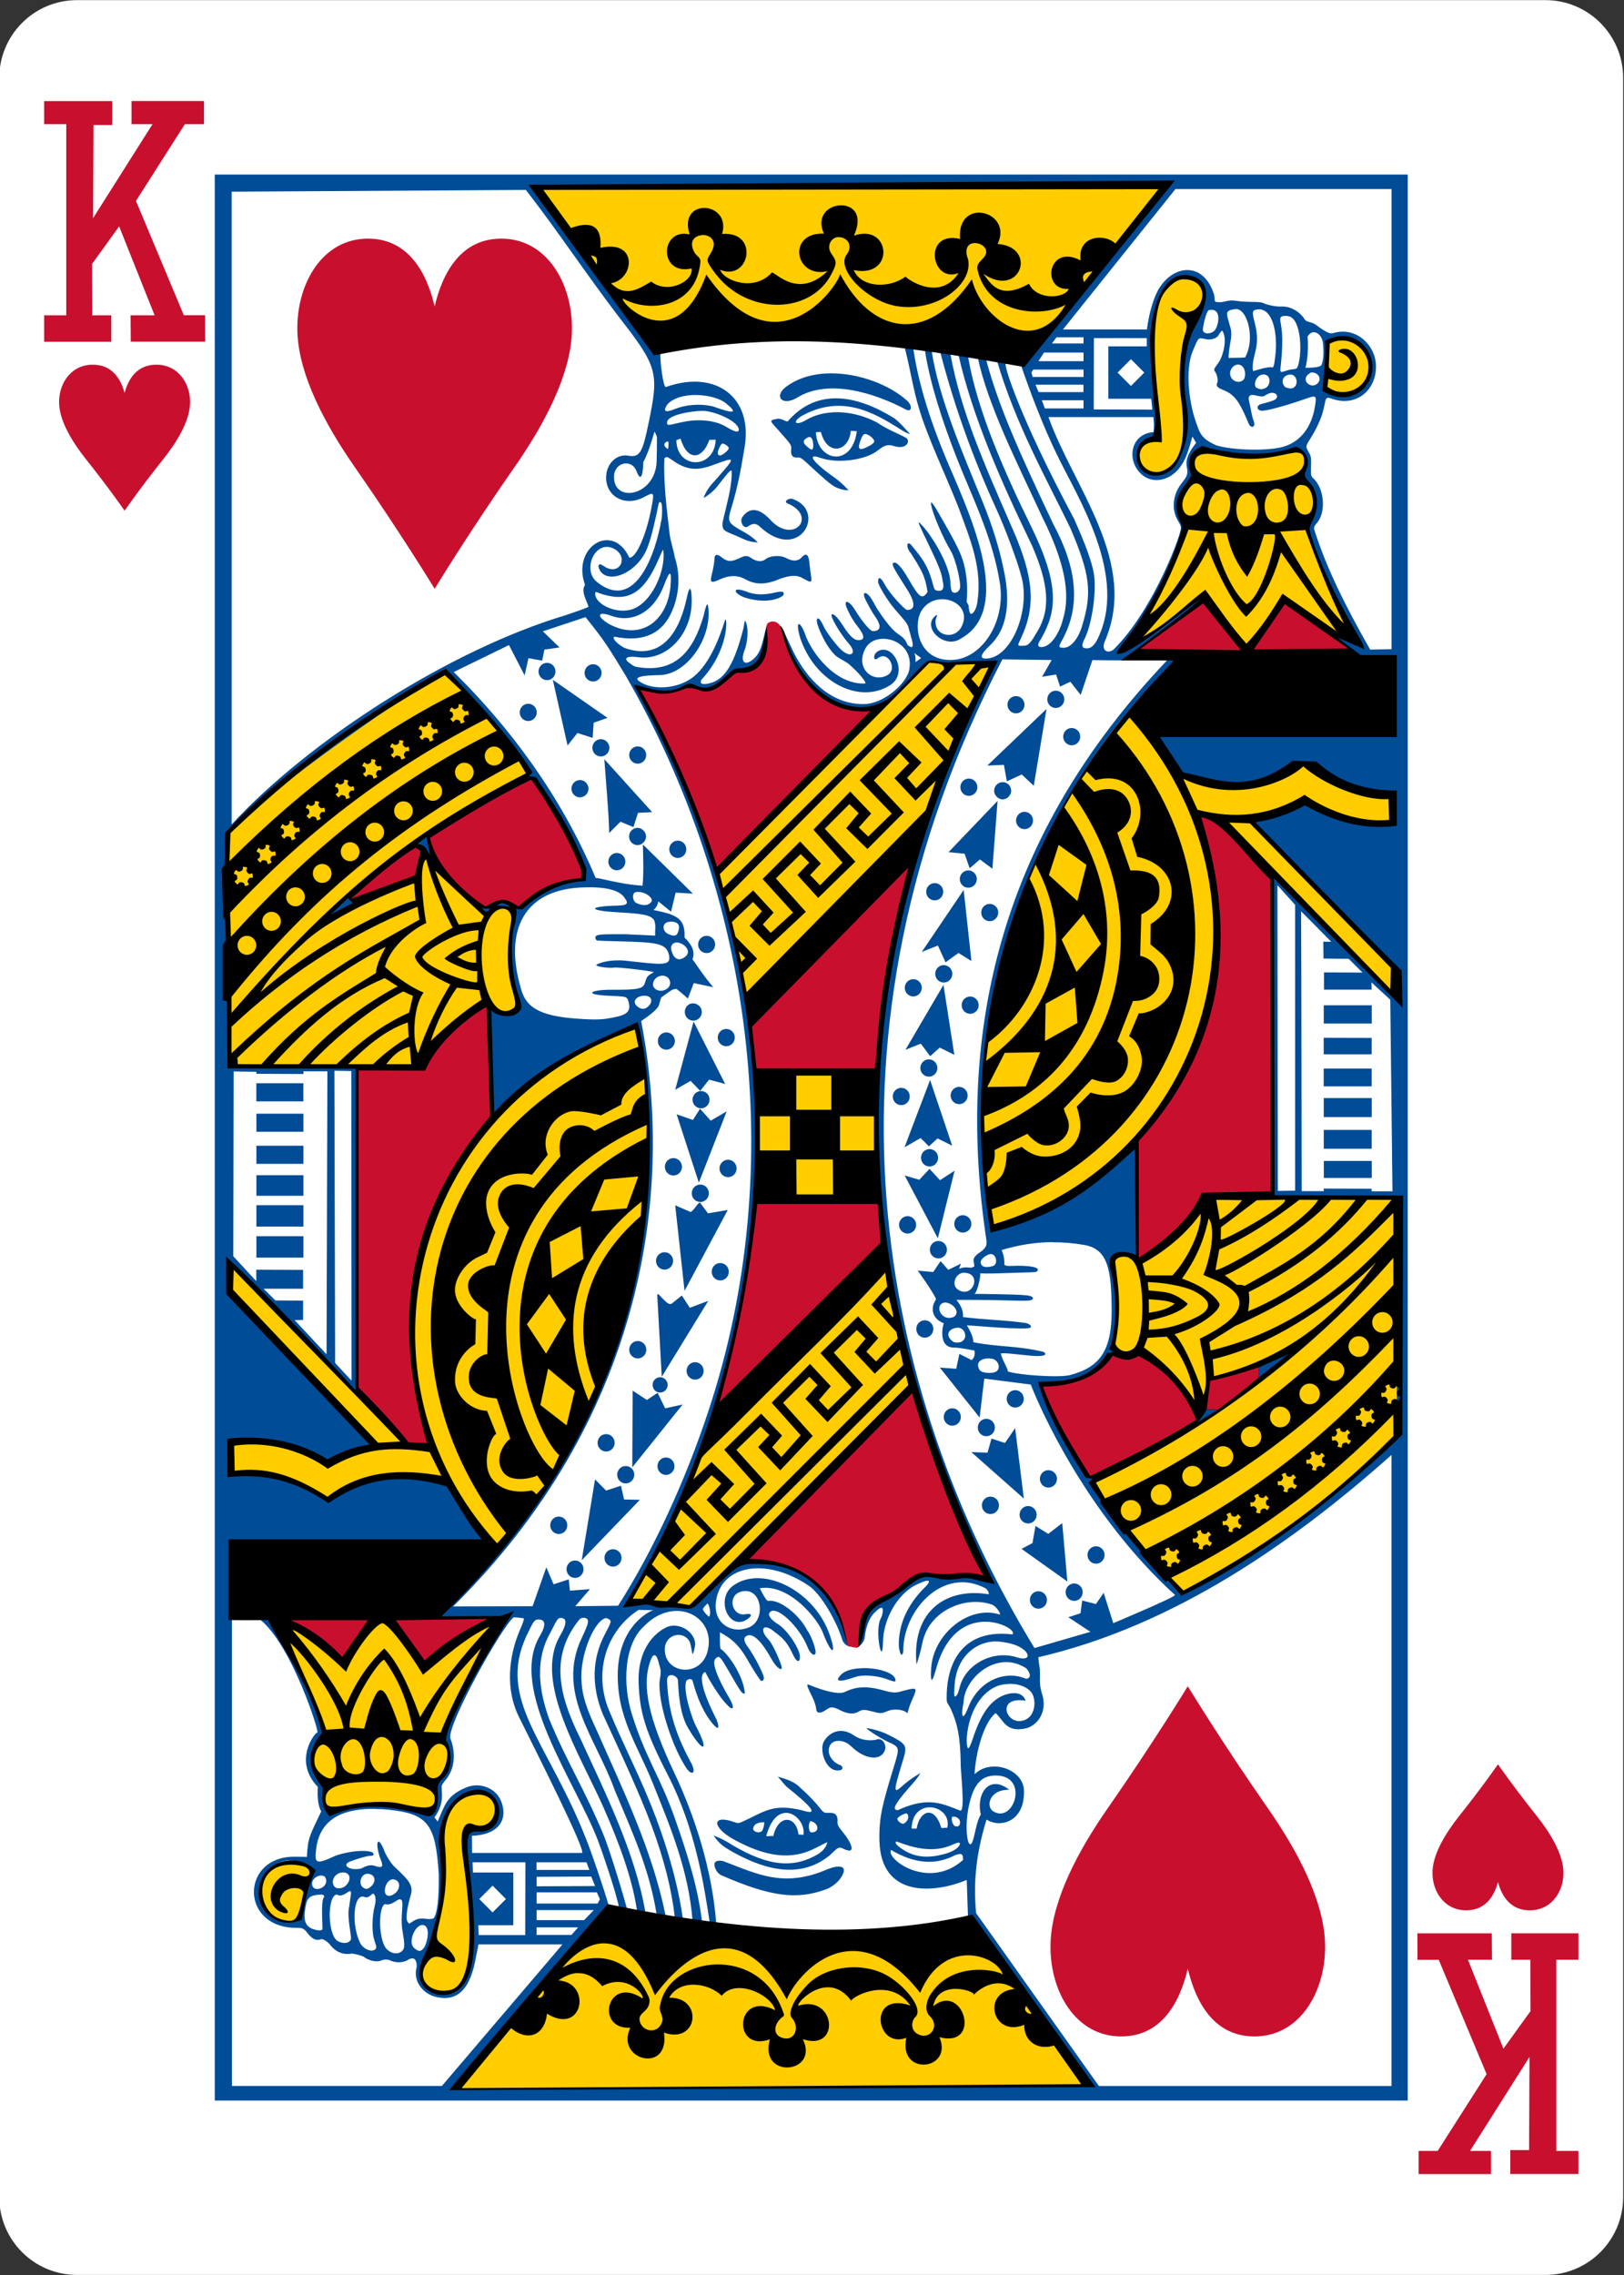 <?xml version="1.0" encoding="UTF-8"?>
<svg id="uuid-69072976-7a43-4872-9655-59b51284fb7c" data-name="Cards" xmlns="http://www.w3.org/2000/svg" viewBox="0 0 250 350">
  <rect x="0" y="0" width="250" height="350" fill="#333333" stroke="none"/>
  <defs>
    <style>
      .uuid-7bab36ce-b1f8-41ee-9af5-c513e5733f60, .uuid-90d8bf86-a770-4c61-818b-a3731e948562, .uuid-7545c47d-6e06-4874-807a-cf1708d17fb0, .uuid-15dbf75f-706a-41be-a836-6ef363e63377, .uuid-2819845b-b5e4-4bc0-a88b-10ac1d0836cc {
        stroke-width: 0px;
      }

      .uuid-90d8bf86-a770-4c61-818b-a3731e948562 {
        fill: #c8102e;
      }

      .uuid-7545c47d-6e06-4874-807a-cf1708d17fb0 {
        fill: #fff;
      }

      .uuid-15dbf75f-706a-41be-a836-6ef363e63377 {
        fill: #ffcd00;
      }

      .uuid-2819845b-b5e4-4bc0-a88b-10ac1d0836cc {
        fill: #004c97;
      }
    </style>
  </defs>
  <g id="uuid-f1911473-ca98-4288-9705-4e5593a7e483" data-name="HEART-13-KING">
    <path id="uuid-b79eee82-c629-4975-9ed1-1f659061df0a" data-name="rect6355-6-85-90-3-5" class="uuid-7545c47d-6e06-4874-807a-cf1708d17fb0" d="m11.85.02h226.06c6.6,0,11.96,5.36,11.96,11.97v326.03c0,6.61-5.35,11.97-11.96,11.97H11.85c-6.6,0-11.96-5.36-11.96-11.97V11.99C-.11,5.38,5.25.02,11.85.02Z"/>
    <path id="uuid-a3f3c479-7126-4cfc-a9f8-e28bf1ef90c1" data-name="path163-0-2-7-7-1-8-7-00-1-2" class="uuid-90d8bf86-a770-4c61-818b-a3731e948562" d="m19.17,78.55s-2.49-3.58-5.85-7.79c-2.25-2.82-4.05-5.87-4.21-8.49-.19-3,1.62-6.01,4.91-6.16,3.28-.15,4.62,2.31,5.16,4.34.54-2.03,1.87-4.49,5.16-4.34,3.28.15,5.1,3.16,4.91,6.16-.17,2.63-1.96,5.68-4.21,8.49-3.36,4.21-5.85,7.79-5.85,7.79h0Z"/>
    <path id="uuid-023563cd-7467-4bf5-9dec-4c2b4183b8e1" data-name="path163-0-2-7-7-1-8-1-9-4-6-8" class="uuid-90d8bf86-a770-4c61-818b-a3731e948562" d="m230.59,271.45s-2.49,3.58-5.85,7.79c-2.25,2.82-4.05,5.87-4.21,8.49-.19,3,1.62,6.01,4.91,6.16,3.28.15,4.62-2.31,5.16-4.34.54,2.03,1.87,4.49,5.16,4.34,3.28-.15,5.1-3.16,4.91-6.16-.17-2.63-1.96-5.68-4.21-8.49-3.36-4.21-5.85-7.79-5.85-7.79h0Z"/>
    <path id="uuid-d20234b2-4f00-472c-89d3-df501877b970" data-name="path39-51-8-0-0" class="uuid-90d8bf86-a770-4c61-818b-a3731e948562" d="m20.08,48.51h3.72l-5.46-13.68-4.17,5.78.03,7.9h2.93v4.07H6.8v-4.07h3.4v-29.41h-3.4s0-3.55,0-3.55h10.48v3.68h-2.89l-.06,14.33,9.15-14.46h-3.23v-3.56h11.15v3.56h-2.94l-7.53,11.81,7.37,17.59h3.27l.02,4.07h-11.46l-.03-4.08h0Z"/>
    <path id="uuid-6da35847-e2ac-47e4-9a11-014ca8640ee3" data-name="path39-3-9-6-0-8" class="uuid-90d8bf86-a770-4c61-818b-a3731e948562" d="m229.7,301.5h-3.72l5.46,13.68,4.17-5.78-.03-7.9h-2.93v-4.07h10.33v4.07h-3.4v29.41h3.4s0,3.55,0,3.55h-10.48v-3.68h2.89l.06-14.33-9.15,14.46h3.23v3.56h-11.15v-3.56h2.94l7.53-11.81-7.37-17.59h-3.27l-.02-4.07h11.46l.03,4.08h0Z"/>
    <path id="uuid-6996ac1e-7701-41cd-a041-9413b19d4506" data-name="path3876-2-1-7" class="uuid-15dbf75f-706a-41be-a836-6ef363e63377" d="m90.64,296.91c19.62,2.28,39.74,2.82,60.42,1.31,5.35,7.47,16.1,22.69,16.1,22.69l-97.37.8,20.85-24.79Zm-25.29,5.2c2.61-5.32,3.12-10.44,2.62-17.83-.39-5.67,3.12-10.08,6.74-8.39,2.8,1.31,1.51,6.67-1.39,5.54-1.11-.43-2.08-.04-1.93,2.51.26,6.28,1.91,13.35.49,19.37-.99,5.85-8.95,3.15-6.53-1.19Zm-24.46-8.2c-3.08-4.66,2.44-9.03,5.89-6.88,1.64.77,1.41,2.46-.66,1.56-2.88-1.25-5.98,3.18-3.47,4.96,1.15.82,1.59.71.72-.32-2.33-2.74,3.64-3.95,3.46-2.15-.41,2.2-.46,3.13-.66,3.56-1.22,1.92-3.55.94-5.28-.73h0Zm8.58-19.6c-3.32-4.19.49-7.48.44-7.36.99-1.08-7.92-17.84-6.79-17.95,11.24-1.21,22.61-.3,33.87.06,0,0-6.01,10.91-8.4,16.31-.96,2.18,1.29,4.74.36,6.35-2.9,3.2-1.1,6.75-2.91,6.91-4.64-.88-9.57-1.39-15.56-.07-.46-.04-.38-2.83-1.01-4.25h0Zm48.67-116.45c5.68,29.23-2.7,60.21-21.91,80.65-2.71-2.63-4.79-7.63-7.5-10.89-7.51-2.28-12.91.4-18.18,3.03-4.68-2.72-9.95-4.33-15.08-4.26l-.17-4.52c5.2-.11,10.69.37,15.31,3.26l7.24-2.97-22.58-23.66.31-4.04,27.4,27.92,3.53.13c-7.75-20.82-.97-53.89,31.63-64.66Zm38.2,36.66l3.96,19.09s-22.21,22.24-33.89,33.6l-9.76-.9c4.87-7.32,7.65-14.73,10.88-22.11l28.8-29.68Zm78.73,26.18c-9.3,10.52-20.41,17.21-32.75,24.58-4.93-5.57-10.92-11.69-14.38-17.18,10.77-5.81,21.03-10.31,31.57-20.49-.58.66-13.45,5.07-13.41,4.56-.46,2.17-.19,3.51-2.28,4.08-2.48-3.5-4.88-6.34-8.79-7.9-1.64.15-3.82-.94-3.82-.94,1.1-.23.61-13.65,0-13.8,1.2-.39,2.41-1.33,4.07.52.76.52,8.18-7.03,10.71-9.61,9.92-.82,18.7.16,28.47-.1-.08,11.95.61,24.33.6,36.28h0Zm-62.97-30.26c-.25-.51-2.75-20.3-.37-32.72,6.53-20.89,4.86-26.71,21.73-47.26,1.11-1.1,4.99,2.44,7.89,8.56,8.42,5.36,19.22-1.56,19.22-1.56,0,0,4.19,3.46,13.67,5.34l-.16,3.72c-.05,1.08-10.66-1.15-12.94-3.31,0,0-7.95,2.68-7.95,3.17,0,2.08,21.17,21.85,21.17,21.85l-.12,4.64c.14.01-29.02-30.56-29.4-27.36,8.25,35.9-5.79,54.08-32.73,64.94h0Zm-35.06-6.31l-.47-18.99,17.86.21.73,19.18-18.12-.41Zm-81.72-20.52c.48-.67-.7-35.39-.62-35.39,11.37-11.43,22.48-17.82,33.63-24.77,5.04,5.05,9.32,9.3,13.04,15.42l-15.38,9.58c.58,2.33-.93,3.17,8.98,12.26.17-.62,3.43-2.47,4,.3-1.34,5.84.6,10.8.85,13.94-1.35,1.84-4.38-.14-4.38-.14-1.96-2.06-9.63,8.12-11.82,9.26-9.56-.36-28.83.3-28.3-.46h0Zm107.43-61.72c.07.12,9.83.02,9.74.24-1.78,4.4-5.82,13.16-9.88,22.86-3.39,5.64-27.64,29.14-27.64,29.14-1.15-6.82-2.88-13.47-4.68-20.1l32.46-32.15Zm42.14-32.73c3.51,1.52,13.39.72,14.96.04,2.01,1.38.75,3.22.5,4.24,2.06,2.64,3.19,3.58.85,7.83-.53,0,7.2,17.61,7.4,17.62,0,0-8.17-3.92-11.05-6.57l-5.64,7.58-6.55-8.56c-.02.77-12.62,9.22-12.77,8.82-.4-.4,11.5-13.36,9.14-20.96-.57-1.83.73-3.7,1.62-5.31.61-1.11-.21-3.25,1.53-4.72h0Zm-6.54-1.58c.53-.62-3.05-16.54.83-22.97,1.65-2.34,4.63-2.46,5.87-.54.95,2.66-1.88,6.36-2.45,8.17-1.84,5.04.89,11.69-.44,16.45-4,10.4-11.09-1.02-3.81-1.11h0Zm26.64-7.07c-2.11.09-.64-6.28-.29-8.11-.01-.36,3.86-1.28,5.26,1.23,2.25,3.75-.46,8.48-4.97,6.88Zm-25.16-32.15l-19.87,24.45c-20.09-2.34-40.26-3.83-60.81-.65l-16.52-23.32,97.2-.48Z"/>
    <path id="uuid-319a11d0-869e-45b1-9caa-fc7ecc5618fb" data-name="path3874-3-1-4" class="uuid-2819845b-b5e4-4bc0-a88b-10ac1d0836cc" d="m33.06,26.85v296.31h183.65V26.85H33.06Zm146.59,1.54h0c-7.82,9.14-14.68,19.68-22.55,27.58,1.47,4.35,3.56,9.77,5.56,13.88,3.18,6.65,11.19,18.88,6.2,28.66-.49.84-.94,1.25-1.56,1.24-.85,0-.83-.51-.33-1.49,1.11-2.16,1.87-7.28,1.42-9.99-.28-1.73-1.23-4.4-3.04-8.43-8.36-15.63-10.98-23.96-10.5-23.96-.47-.23-.88-.33-1.42-.52,2.9,9.88,7.61,18.19,11.34,25.88,3.06,7.15,3.39,9.92,1.79,15.12-.62,2.01-1.74,3.3-2.84,3.3-.82,0-.78-.17-.21-1.19,2.93-5.32,2.25-11.13-1.39-17.89-5.29-11.16-8.46-18.22-10.35-25.38-.05,0-.96-.31-1.3-.39,1.57,7.45,5.95,16.05,10.03,24.85,3.37,6.77,4.35,11.71,3.13,15.61-.4,1.69-1.67,4.21-3.28,4.28-.63,0-.73-.33-.13-1.2,2.5-4.34,2.94-8.34-1.53-17.45-4.11-8.37-8.24-17.75-9.65-25.93,0-.45-1.38-.27-1.49-.35,2.21,9.67,6.61,19.57,11.28,29.23,2.63,5.99,2.9,9.83.93,13.18-1.1,1.87-1.38,2.3-2.21,2.32-.98.02-.96.06-.42-1.08,2.39-5.04,1.99-9.48-1.19-16.76-4.37-9.99-8.06-18.26-9.63-27.05-.28-.08-1.76-.66-1.55-.22,2.19,8.37,4.99,16.15,8.59,24.01,1.26,2.73,3.29,8.03,3.95,10.69,1.25,5.06-1.56,12.01-5.24,12.36-1.37.13-1.2-.56.33-2,2.63-2.48,3.14-6.43,2.25-11.02-.67-3.53-1.83-7.32-3.41-11.17-3.21-7.79-6.7-15.94-7.81-23.13.21-.06-1.27-.11-1.02.03.79,5.06,2.69,10.81,4.77,16.16,2.27,5.85,5.65,12.41,6.76,19.59.91,5.87-2.71,11.42-7.11,11.75-5.29.4-6.33-4.9-5.06-7.39,2.08-3.71,8.11-1.59,6.31,2.2-1.03,2.18-4.18,1.61-4.05-.79-.04-.22.3-.88.24-.91-.11-.06-.57.36-.72.63-1.07,1.94,2.15,4.54,4.38,2.98,7.49-4.11,2.43-16.64-.83-24.3-3.16-7.13-5.48-13.58-6.48-20.18-.27-.19-1.51-.51-1.34-.28.91,3.52,1.32,6.5,2.23,9.46,1.41,4.64,3.95,9.84,6.02,15.05,1.88,5.12,3.77,9.48,2.91,14.82-.08.49-.28,1.09-.61,1.45-.34.36-.62.3-.71-1.06-.03-.19-.27-.43-.3-.67.18-2.01.05-4-.46-5.88-.44-1.58-1.27-3.19-3.03-6.27-.69-1.14-2.51-4.64-1.87-2.22.37,1.37,1.61,4.4,2.91,6.6.81,1.37,1.65,5.09,1.4,5.81-.26.7-.88.74-1.16.5-.26-.22-.26-1.22-.32-1.83-.27-2.53-2.83-6.95-4.61-8.69-1.27-1.44,3,6.13,3.32,8.15.13.85.4,1.55.11,1.97-.19.28-.58.28-.95.18-.36-.09-.35-.35-.73-1.65-.66-2.22-1.47-3.34-3.15-5.35-.58-.69-.96.17-.04,1.29,1.27,2.03,2.23,3.33,2.55,5.95-.82,1.19-1.23.95-2.95-2.05-1.14-1.98-1.82-2.49-2.12-2.48-.76.04-.04.98,2.08,4.37,1.1,1.81,1.12,2.93-.12,2.92-.42,0-2.79-2.65-3.39-3.79-.49-.95-1.1-1.68-1.11-.52,0,.46,1.47,2.89,2.48,4.07,1.59,1.86,2.04,2.24,2.24,3.06.1.39.29,1.08.42,1.53.41,1.34.2,1.72-.62,1.01-.37-.99-.68-1.1-1.7-1.86-.86-.64-2.06-2.31-2.84-3.49-.3-.44-.55-1.01-.85-1.46-.77-1.46-1.79-1.58-1.05-.11.35.68.92,1.8,1.51,2.63,1,1.44.79,2.19-.39,2.18-.51,0-1.92-1.88-2.81-3.35-.58-.96-1.48-1.64-1.37-.69.03.24.72,1.92,1.77,3.24,1.14,1.43,1.28,2.19.18,2.19-.75,0-1.4-.73-2.36-2.21-.91-1.41-1.48-1.9-1.74-1.74-.33.2,1.31,3,2.65,4.52,1.27,1.44.34,2.26-1.12.98-.79-.7-2.38-2.77-2.82-3.76-.8-1.76-1.31-1.28-.8.12.57,1.54,1.45,3.22,2.52,4.32.56.57,1.71,1.02,2.28,1.52,1.59,1.4,2.6,2.69,2.47,2.92-4.55.26-8.28-4.66-9.3-7.63-.73-1.96-1.55-2.25-.77.52,2.22,6.86,9.13,10.43,13.91,7.35,2.88-1.86.34-6.69-2.02-5.13-.64.42-.67,1.62.14.98,1.53-1.21,3.07,1.77,1.4,2.65-2.35,1.24-4.96-1.19-3.36-4.12,1.58-3.02,7.92-1.29,6.68,3.58-.75,2.19-4.04,4.92-6.86,4.97-5.24.1-8.86-3.97-10.87-7.98-.26-.52-.72-1.53-1.11-2.36-.33-.72-.59-1.25-.62-1.24.58,4.88,5.18,10.91,9.3,11.9,6.85,1.63,8.72-2.5,13.2-6.77,0,0,3.27.43,3.39.36.3-.19,6.37-.46,6.55-.29-24.51,45-22.64,98.42-1.57,138.97,1.39,2.97,1.64,2.4-.67,1.8-2.38-.63-4.55.34-6.49-.12-4.01-.83-4.86,1.94-7.94,3.42-3.84,1.47-2.97,4.17-3.89,6.79-.29.4-.5.74-.34.68.25-.09,1.07-.85,1.13-1.53.16-1.73.77-3.1,1.46-3.79.66-.66,1.12-.99,1.28-.71.12.22.03,1-.3,1.62-.93,1.78.3,7.74.38,3.5.06-3.37,2.08-7.12,4.9-8.66,2.26-1.12,2.96-1,1.12.72-2.09,2.25-3.51,4.88-3.59,8.15-.03,1.36.5,2.49.69,1.27-.08-6.22,6.06-13.15,12.64-9.71.33.24.61.69.51.94-6.38-1.08-11.92,2.44-11.11,10.8,0,0,.57-1.64.89-3.27,1-5.11,6.72-7.35,10.72-5.95.75.32,1.35,1.4,1.24,1.54-4.9-1.56-10.28,3.13-10.59,8.21-.1,1.65-.06,3.07.77.09,3.16-11.29,12.93-6.17,11.73-5.25-7.56-.91-10.29,4.24-10.11,10.19.11.54.38.72.61,1.23,1.01,2.24,1.46,4.17,1.54,8.24-.08,1.05.78,7.72-.08,7.44-2.74-1.03-4.83-2.24-9.59-.07-.43.02-.57-.22-.42-.59.2-.51.94-1.51,2.24-2.98,1.39-1.5,1.63-2.12,1.63-2.12,0,0-1.53.85-2.79,2-.52.47-.82.68-.95.56-.25-.22.22-1.72,1.19-4.94.59-1.96.22-2.19-2.33-3.5-1.6-.82-3.45-1.06-3.45-1.06,0,0,.37.37,1.24.92.87.54,1.8,1.11,2.79,1.51,1.16.64,1.03.91.17,3.73-1.66,5.47-2.24,7.47-2.16,11.16.21,8.96,8.64,8.07,13.44,6.05l.2,5.9,18.07,25.77-96.95.49c-.17.09,20.88-23.79,23.57-28.12.12.02-2.26-7.27-3.52-10.43-5.91-14.96-13.68-21.25-9.18-31.08.97-1.95,1.14-2.61,1.87-2.6,1,0,1.32.68.2,2.58-4.83,8.2,5.47,22.35,8.95,31.37.54,1.41,2.76,7.83,3.25,10.28l1.23.22c-1.28-4.58-2.87-9.54-3.61-11.34-2.75-6.66-5.64-11.21-8.33-17.72-1.5-4.11-2.3-8.87.03-13.13.85-1.55,1.09-2.42,1.65-2.5.48,0,.76.17.79.57.03.44-.23,1.15-.86,2.24-4.06,7,3.16,18.3,6.73,26.37,2.33,5.26,4.4,10.78,5.14,15.77,0,0,.01.02.01.03l1.28.23c-1.6-9.18-6.07-18.09-10-26.67-3.4-6.8-4.68-12.72-.13-18.32.4-.39,1.25-.32,1.31.25.03.39-.26,1.13-.97,2.62-4,8.48,2.19,15.37,5.1,23.45,2.75,6.55,5.3,12.09,6.42,18.98l1.39.25c-2.08-10.14-6.54-19.26-10.41-28.05-1.79-3.83-2.43-5.67-2.55-8.23-.17-3.53,1.59-7.99,3.16-9.17.41-.31.66-.36,1.03-.15.51.28.41.47-.6,2.4-1.93,3.69-2.09,7.84-.3,12.22,3.09,6.73,5.69,12.26,7.53,17.21,1.96,5.27,3.08,9.87,3.56,14.03l1.22.22c0-.06.01-.11-.01-.19-.86-5.94-2.79-12.1-4.89-17.32-1.97-4.92-4.45-9.66-6.45-14.54-2.43-5.85-.42-12.25,4.57-15.44l2.29.05c-.13-.06-5.23,1.99-5.5,9.37-.25,7.03,3.03,11.35,5.41,17.31,2.88,7.15,5.46,13.42,6.09,21.04l1.47.26c-.62-5.14-2.1-10.04-4.22-16.04-2.26-6.41-4.51-9.25-6.6-15.98-1.42-4.55-1.23-10.72,1.93-13.54,4.73-4.84,11.33-1.39,9.67,4.15-1.28,3.9-6.55,3.12-6.52-.53-.01-2.36,2.86-3,3.81-1.22.22.35.37,1.86.47,1.92.1.06.4-1.2.4-1.48.01-1.94-2.59-3.57-4.52-2.59-2.65,1.35-4.37,4.45-4.19,8.59.18,4.41.97,7.26,4.54,14.18,4.15,8.06,5.53,16.78,6.41,22.66.38-.16.84.05.99,0-.61-8.02-3.21-16.25-6.45-23.09-3.93-8.29-5.03-13.36-3.72-17.08.19-.55.37-.95.61-.99.44-.07.58.64.98,2.13.12.46-.03,1.17-.12,1.73-.34,3.4,2.01,10.47,4.2,13.62.64.9,1.46.87.75-.73-2.25-4.11-3.63-7.84-3.81-12.83-.05-1.47,1.63-.81,1.67-.07.12,2.39.36,5.2,1.49,7.2,2.28,3.96,3.56,4.13,1.22-.29-.52-1.03-2-5.36-1.41-6.85.33-.3.74-.36.94-.05.66,2.45,1.58,4.88,3.19,6.76.85.98.99.54.54-.69-.74-1.42-3.08-6.16-2-7.23.35-.29.14-.13,1.09,1.42,1.31,2.17,2.02,3.02,2.66,3.65.85.84,1.05.28.18-1.21-1.75-2.96-2.74-5.41-2.13-6.03.61-.61.75-.33,2.14,2.05.61,1.06,1.5,2.62,1.81,2.99.3.37.58.46.58.16-.32-2.87-2.76-6.15-3.74-6.72-.14-.27-.09-2.54-.09-2.54,3.66,1.91,3.81,4.06,6.24,7.38.25.25.6-.06.5-.51-.09-.62-1.52-3.38-2.42-4.59-.71-.95-.74-1.5-.14-1.77.97-.44,2.33,1.01,3.77,3.62.67,1.21,1.56,1.91,1.57,1.28,0-.35-1.24-3.47-2.1-4.37-1.43-1.5-.72-2.55.93-1.16.75.63,1.77,1.1,2.82,3.4.61,1.34,1.14,1.51,1.14.44,0-1.2-1.99-4.13-3.33-4.95-1.04-.63-1.63-1.33-1.34-1.8.91-1.35,4.59,2.1,5.85,5.31.37.95,1.02,1.43,1.18,1.01.28-.21-.46-2.53-1.23-3.6-1.26-2.45-4.25-4.82-6.02-4.53-.34.05-1.28-1.95-1.28-1.95,4.52-.74,8.9,4.73,9.68,6.78,1.48,3.88,2.23,3.43.94.02-2.53-6.66-10.39-10.39-14.76-7.17-2.48,1.83-1,6.22,1.56,5.48,1.02-.39,2-1.43.21-1.09-1.99.2-2.62-2.86-.6-3.47,3.26-.99,4.01,4.27,1.38,5.44-2.73,1.18-5.45-.58-5.2-3.62.48-5.73,7.45-7.39,14.33-2.75,1.93,1.3,4.31,5.56,5.13,8.25.27.89,1.18,1.2,1.29,1.09.26-.26-1.91-5-2.62-6.2-2.99-6.93-13.82-7.28-13.82-6.92,0,0-4.24,2.7-8.01,7.15l-9.68-.9c24.93-39.83,26.86-98.7,1.3-140.58.32.21,4.86,1.4,6.42.15,1.15-.56,1.49-.75,2.76-.29,1.43.52,2.95.06,4.51-1.39,1.18-1.09,1.2-1.43,1.96-1.33,2.24.29,3.74-1.03,4.2-4.31.18-1.29.31-2.62.12-2.43-.11.11-.37,1.23-.53,1.93-.45,1.92-.87,2.63-1.61,3.26-1.22,1.03-1.93.46-1.42-1.11.48-1.01.88-3.62.22-4.8-.12-.21-.14.59-.31,1.24-1.33,5.13-2.73,7.74-5.14,8.34-1.13.28-1.66.11-1.29-.55,4.26-4.59,3.98-9.68,3.65-9.24-.91,2.94-2.59,7.33-5.35,9.14-2.39,1.56-5.88,1.71-7.82.4-1.1-.74.56-.96,3.06-1,4.21-.06,8.14-5.74,7.49-10.53-.15-.89-.39.07-.74,1.52-1.55,5.19-4.22,8.83-10.3,7.75-.48-.09-.79-.4-1.05-.58-.99-.69-.62-1.17,1.34-.91,4.4.58,8.23-3.59,8.21-8.63-.01-2.42-.35-2.39-.74-.59-.54,2.54-2.49,10.33-9.61,7.79-1.28-.7-1.98-1.6-1.53-1.73,4.15.85,7.95-.08,9.43-5.59.64-2.38.49-4.71-.16-6.65-.21-1.32-.65-2.33-.8-3.68-.4-3.6-.96-7.58-.79-11.52.34-.34.4-.27,1.59.53,2.35,1.58,4.12,1.21,6.5.28,3.07-1.12,2.79-.92-.42,2.75-.74.76-1.3,1.57-1.64,2.54,0,0,1.22-.64,2.08-1.74,1.59-2.03,1.93-2.49,2.24-2.49.11,2.19-.67,4.85-1.08,6.65-.53,1.99-.52,2.45.73,2.96.54.22,1.59.66,2.17.94,1.05.51,2.21.52,2.21.52,0,0-.67-.77-1.92-1.48-2.83-1.61-2.85-1.53-2.04-4.22.95-3.15,1.41-5.87,1.93-8.98,1.27-7.7-4.47-11.93-12.1-9.24-.44.22-.94-4.05-.87-5.18-6.36-6.57-13.57-16.9-18.78-25.35,33.48.08,66.46-.61,96.75-.53h0Zm1.34.69h33.23v70.79l-3.29.07c-3.65-6.41-6.74-12.46-8.64-18.56-.03-.27.07-.5.4-.87,1.46-1.66,1.17-5.02-.25-6.64-.44-.53-.67-.35-.64-1.63.02-1.1.12-1.8-.17-2.37-.48-.95-.8-1.01-.12-2.06.72-1.09,1.67-2.86,2.08-4.26.65-2.25.19-2.67,1.64-2.14,3.64,1.17,6.69-1.45,6.59-5.17-.08-3.13-2.97-5.91-6.33-5.06-.77.2-.93.13-2.12-.63-.34-.22-.86-.68-1.3-.85-.55-.21-1.01-.19-1.24-.59-.45-.79-1.86-2.03-3.57-1.95-1.05.05-2.4-.33-2.76-.52-.6-.32-2.27-.06-4.4-.38-.95-.14-1.71.23-2.17.23-1.31.02-.78-.15-1.03-1.15-1.64-5.26-6.44-4.63-8.64-.68-.81,1.55-1.39,3.66-1.7,6.03h-12.93l17.35-21.64Zm-100.03.15c4.83,6.21,9.45,13.18,14.31,19.53,5.99,7.68,6.19,8.57,4.58,16.3-.9,4.37-1.29,5.38-3.11,5.05-1.71-.31-3.16,1.05-3.39,2.78-.44,3.24,2.65,5.23,5.74,3.61,1.63-.85,1.69-.95,1.14,1.88-.78,4.04-2.34,7.53-3.35,7.41-2.6-5.58-8.92-1.61-6.82,4.19-.66,1.01.21,2.3.54,3.36,0,0,.01.13-3.6,1.33-17.72,5.31-39.35,19.17-51.34,32.17V29.49l45.28-.27Zm101.97,13.32c2.73-.14,3.27,4.42.81,7.78-2.24,5.15-1.63,9.21-1.12,14.61-.01,3.14-1.06,6.12-2.73,7.41-2.71,2.09-6.04-.71-4.64-3.54.72-1.41,2.25-.59,2.6-1.92.59-7.76-2.31-14.75.9-21.66,1.69-1.85,3.1-2.62,4.17-2.68Zm7.49,5.01h0c.12.02.23.05.34.1,1.52.73,2.34,4.83.91,7.33-.3.06-2.52.05-2.53.09-.04-.5.11-1.49.27-2.43.14-.81.23-1.43-.01-2.3-.58-2.09-.96-2.55.63-2.78.14-.02.27-.02.39,0h0Zm3.46.02c.24,0,.45.08.68.19,1.49.67,2.22,3.97,1.7,7.46-.08.57-.13,1.17-.34,1.3-.78-.21-2.93.57-2.97.56-.2-.21-.12-1.34.15-2.36.51-1.89.56-3.11.05-5.09-.42-1.63-.44-1.95.46-2.03.09-.02.18-.03.26-.03h0Zm-7.45.08c1.75-.08,1.09,2.72.49,3.25-.61.52-1.64.53-1.75-.12,0-.68.53-2.84.89-3.07.14-.03.26-.05.38-.05h0Zm11.5.94c.15,0,.29.02.42.05,2.04.35,2.18,6.08,1.34,7.94-.2.27-.97.21-1.25.31-1.74.5-1.35.77-1.15-2.03.14-1.92.17-3.41-.11-5-.14-.7-.19-1.18.3-1.23.14-.03.3-.04.44-.04h0Zm-9.77,2.29c.81,1.13.16,3.74-.46,4.72-.71,1.07-.99,1.16-.61,1.63.16.2.51,1.21.3,1.63-.39.79.61.93,1.52,1.41,1.47.78,2.19,2.22,3.29,4.84.38.91,1.17.63.79-.36-.33-.84-.45-2.08-.68-2.91-.24-.85.02-1.27.99-1.02,1.45.37,1.25.03,1.78-.17,1.17-.65,1.95.27,1.25.78-.4.29-1.27.47-2.22.74-.81.23-.62,1.02.19,1.01.75,0,2.91-.62,4.32-1.05,4.04-1.24,4.17-1.9,3.8.43-.5,3.08-2.16,5.39-4.9,6.17-2.38.68-7.89.55-10.34-.25-2.33-1.07-2.48-1.82-3.19-3.9-.96-2.85-1.53-7.67-.42-10.47.98-2.37.88-2.12,1.81-2,.83.29,1.95-.03,2.2-.55.13-.25.44-.7.58-.69h0Zm14.15.23c.63.03,1.26.71,1.36,1.74.09,1.03.13,2.36-.23,3.28-.25.46-1.96.44-2.51.44.06.14.62-2.35.35-4.76.27-.51.65-.73,1.03-.71Zm4.46.74c2.43.15,4.52,2.63,4.17,4.98-.25,4.95-8,4.53-7.11,1.25.8-1.75.24-3.92.47-5.51.81-.56,1.66-.77,2.47-.73Zm-44.12.03h4.15v.95h-4.87l.72-.95Zm13.89.12v1.28h-5.92v8.06h6.6l.17,1.67-9.02-.03.03-10.97c2.56,0,5.96-.01,8.13,0h0Zm-15.83,2.23h6.09v1.33h-6.94s.85-1.33.85-1.33Zm13.39,1.02l2.06,2.06-2.06,2.06-2.06-2.06,2.06-2.06Zm16.57.83c1.11.12,1.2,1.84.75,2.34-.58.58-1.66.34-1.99-.56-.3-.81.37-1.82,1.24-1.79Zm-31.62.77h7.75v1.14h-7.82l-.2-.69.28-.45Zm42.78.44c1.05-.03,1.7.87,1.04,1.64-.99,1.12-3.02-.59-1.04-1.64Zm-73.89.14c-2.61,0-5.14.66-7.1,2.2-1.7,1.46-.34,2.89,1.92,1.51,4.86-2.97,12.03-.62,16.7,1.86.92.48,1.04-.63.14-1.4-2.7-2.41-7.3-4.18-11.66-4.17Zm66.55.17c1.19.01,1.17,1.51.41,2.05-.76.34-.89.24-1.4.04-.69-.27-.18-2.08.99-2.09h0Zm4.2.02c1.41.07,1.25,2.94-.87,1.91-.77-.84-.27-1.91.87-1.91Zm-39.28,1.55h7.38v1.15h-6.91l-.48-1.15Zm-52.23,1.59c1.77.02,3.55.49,4.5,1.22,2.02,1.63,1.39,1.73-1.95.53-2.19-.5-4.36-.18-5.73.37-1.62.65-1.99.46-1.29-.64.94-1.07,2.71-1.5,4.48-1.48h0Zm21.86.52c-2.78-.1-5.41.88-7.65,3.39-.2.51-.89-.41-1.83-.23-1.34.25-.95.32.46,1.95,1.41,1.63,1.87,2.02,1.79,2.65-.13.92.13,1.43,1.04,1.33.44-.05.95.46,1.62,1.08,2.31,2.13,3.48,3.19,4.23,3.52,1.18.52,1.92.45,1.92.45,0,0-1-1.15-2.2-1.99-2.24-1.57-3.47-2.78-3.28-3.12.09-.16.48-.13,1.2.13,2.46.87,6.38.37,8.3-.81.95-.58,1.55-1.47,2.89-1.04,1.88.61,2.6-.52,2.08-1.15-.85-.56-2.8-1.22-4.65-2.48-3.96-2.04-8.11-1.98-10.89-.34-1.63.97-2.2.29-.6-.67,6.11-3.34,11.02-.5,15,2,.58.36.98.63,1.64.84,0,0-1.75-2.02-2.49-2.48-2.86-1.77-5.8-2.94-8.58-3.03h0Zm31.34.29h6.42v1.26h-5.95l-.47-1.26Zm-52.23,1.63c1.78-.01,5.65,1.61,5.58,2.96-.07.51-1.04.05-1.88-.47-1.63-1.01-4.12-1.28-6.47-.83-1.8.34-2.38.64-2.64.42-.62-1.42,3.76-2.07,5.41-2.08h0Zm53.27.96h16.14c.16,1.73.04,1.7.01,2.31-3.48.26-4.2,4.19-1.97,6.38,1.83,1.8,4.86,1.09,6.38-1.46.83-1.3,1.2-2.95,1.58-4.24l.57.97c-1.42,1.79-1.63,2.9-1.42,3.76.24,1.21-.1,1.52-.89,2.56-1.28,1.68-1.45,3.79-.65,5.36.22.43.68,1.05.6,1.34.45-.01-3.96,12.51-10.39,18.82-1.08.73-1.86-.13-1.3-1.3,5.24-12.17-4.78-23.61-8.67-34.48h0Zm-30.44,2.11c.3,0,.61.05.92.07-.74,5.6-6.09,4.7-6.3.14l.77-.03c.95,3.75,4.29,3.11,4.61-.18h0Zm-30.24.11s.39.62.39.98c0,1.3-.02,3.19-.05,3.76-.31,5.39-7.05,6.39-6.53,1.78.4-1.96,2.84-2.18,3.44-.4.87,2.23,1.03-.54,1.04-1.4.71-1.36,1.24-3.01,1.72-4.71h0Zm32.45.38c.28.01.77.25,1.16.68.44.48.28.73-.76,1.27-1.12.59-1.63.53-1.23-.65.25-.74.47-1.3.82-1.29h0Zm-8.62.46c.65-.04.68,1.4.58,1.72-.13.4-.36.22-.95-.28-.65-.56-.62-.92.05-1.32.12-.07.23-.11.32-.12h0Zm-19.81.26c1.12,3.61,3.41,3.15,4.44.18l.98-.02c-.22,4.65-6.01,4.57-6.06.07l.63-.23Zm-1.98.42c.22.03.1.51.13.6-.02.29-.08.58-.08.58,0,0-.93-.48-.39-1.02.16-.12.27-.16.35-.15h0Zm8.45.33c.12-.01.34.08.58.25.56.38.47.6-.18,1.15-.99.84-1.43.37-.9-.75.2-.42.35-.63.5-.64Zm88.31,1.05c1.11-.04,1.88,1.99,1.25,3.48-.29.71-.24.79.65,1.74,1.27,1.34,1.48,3.51.51,5.48-.7,1.44-.66,1.31.18,3.76,1.79,5.33,4.42,10.29,7.19,15.15l-3.69-1.4s-16.66,14.55-28.41,15.11l4.26,6.74c6.7,2.72,13.1,2.04,19.22-1.88-.15.56,7.45,4.34,13.69,4.75l.04,4.54c-4.63-.53-9.33-.64-13.63-3.39,0,0-3.96,1.68-7.92,2.94l22.19,23.32v3.9s-9.46-8.98-19.21-19.11l.21,49.8,19.2.18s-.36,21.4-.23,36.24c-9.07,9.46-21.56,18.92-33.09,24.6-5.44-5.33-9.94-11.11-13.88-17.29.56-.6.22-.61-.61-.96-2.4-3.63-7.97-13.69-7.09-13.93,1.71.12,9.61-.87,11.19-5.69-.2-3.63,1.13-7.87-.06-11.26-1.7-4.54,3.41-3.09,3.59-2.78v-17.15c-6.65,5.42-13.36,10.75-22.25,12.98-5.61-28.33,2.97-63.73,28.24-87.62h-1.37c-25.69,27.01-32.43,56.76-28.04,88.04,0,0,.16.98.19,1.31.06.78-.12,1.08-.81,1.64-.65.43-1.24.9-1.18,1.43.02.18.14.86.14.86l-.47.22c-.99-.11-1.32-.06-1.91.16l.3-.79-1.95.95-1.19-1.34-1.13,1.68-2.38-.22s2.17,2.99,2.82,4.35c-.05.14-.4.78-.43.92-.25,1.12.07,2.2,1.63,2.84-.1.01-1.06,3.84,1.66,3.73.86.01,3.05.46,3.05.46.14.73-.09,1.15-.43,1.47l-1.89-.96-.49,2.29-2.52-.18,6.13,7.69.71-6,7.16.92c1.15,3.03,8.38,19.83,22.21,32.38-.15.41-9.51,4.33-9.51,4.33l-1.48-4.67-1.19,1.73-2.12-.55-.25,1.96-1.88.62,3.4,2.24-8.61,2.5c-24.12-39.53-34.98-94.05-4.94-152.11l7.59.1-1.48,2.58,2.16-.35.61,1.87,1.58-.76,1.59,2.03,1.81-5.36s5.05.09,5.72.02c.53-.06,11.69-9.32,11.46-9.68-.17-.25-11.8,8.39-12.2,8.06,0,0-1.17.28-.26-.82,1.63-1.99,2.79-3.5,4.44-6.35,1.9-3.72,6.06-11.12,4.5-12.63-1.59-4.29,1.37-5.06,1.78-7.22-.42-1.21-.22-2.6.64-3.41,4.15.13,9.94,1.34,15.04-.2.08-.02.15-.03.23-.04h0Zm-77.66,7.44c-.6-.07-1.23.47-.68.7h0c4.76,2,.94,6.4-2.6,2.56-1.85-2.01-3.32-1.89-4.33-.42-.45.66.21,1.83.8,1.46.55-.34,1.1-.75,1.9-.01,6.02,5.64,10.35-2.25,5.16-4.22-.08-.04-.17-.06-.25-.07h0Zm-20.3.51s.1.02.17.07c.23.14.24,2.13.01,2.97-.75,4.24-3.73,14.1-9.84,9.28-2.43-1.92-.22-6.73,2.68-5.09,2.27,1.28.74,4.32-1.72,2.58-1.19-.85-.82.9.19,1.4,1.71.91,4.79-.65,6.24-3.41.58-1.1,1.12-3.05,1.73-5.86.31-1.41.33-1.91.53-1.92h0Zm.51,7.35c.5,3.07-1.8,8.44-5.07,9.23-2.5.61-5.6-1.05-5.38-2.59.06-.45.24.14,2.51.52,3.17.53,5.19-1.21,7.01-5.21.58-1.26.82-1.94.92-1.96h0Zm21.87.75c-.19.05-.41.25-.65.51-.42.46-1.27.56-2.21.04-1.13-.61-2.69-.32-3.22.12-.53.44-1.29.5-2.32-.21-.68-.47-1.07-.23-1.91.16-1.38.63-1.91.29-2.66-.3-.68-.51-1-.35-1.01.4,0,.35-.16,1.26-.3,1.87-.34,1.44-.55,1.98,1,1.27,1.02-.48,2.52-.95,4.07-.08,1.71.96,3.34.78,5.35-.08,1.75-.59,2.6-.6,3.58-.03,1.78,1.04,1.17.38.94-2.25-.1-1.15-.33-1.49-.65-1.41h0Zm-20.84,2.92c.18,0,.2.71.08,2.13-.58,5.26-4.63,8.19-9.4,5.64-2.09-1.21-1.81-2.07.25-1.31,3.28,1.21,6.6-.48,8.22-4.81.42-1.11.7-1.66.86-1.66h0Zm10.66,2.45c-.9-.08-.62.59.64,1.14,1.54.57,4.38.98,6.1-.19.51-.81-.54-.66-1.11-.52-2.06.51-3.47.28-4.32-.06-.57-.22-1.01-.34-1.31-.36h0Zm-23.63,4.25c3.06,3.81,3.46,4.55,6.1,8.87,19.27,33.23,25.44,75.23,12.77,113.35-3.48,10.52-8.38,21.24-13.87,29.86l-6.6.07,2.26-2.62-3.07.23-.19-1.74-2.33.76-1.12-2.62-2.11,5.99-12.23.03c28.64-28.28,34.28-62.55,28.94-90.06,0,0,2.39-1.52,2.73-2.41.08-.22.26-1.13.42-1.27.66-.44,1.18-.87,1.6-1.1.26-.14.69-.16.69-.16,0,0,1.14.89,1.75,1.49l.91-2.39,2.99.64s-1.15-1.4-1.66-2.13c-.89-1.28-1.53-2.17-1.53-2.17.52-1.31-.31-2.44-1.22-3.34.16-3.11-1.45-3.54-4.78-4.24.48-.42.64-.79.75-1.32l1.95,1.58.71-2.93,2.65.15-7.69-7.56c.04,2.13.14,4.29-.05,6.34-3.6-.2-7.16-1.38-7.21-1.15-5.29-12.66-13.35-23.36-21.86-31.72l8.5-4.15,2.41,4.67.59-2.65,2.11.38.35-1.7,2.33-.33-2.57-2.48,6.55-2.18Zm50.63,5.46c.32.42.59.44,1.02.82l-.87.63c.04-.59-.01-.9-.15-1.45Zm-56.57,1.56c-.72,0-1.31.6-1.31,1.33s.59,1.33,1.31,1.33,1.3-.59,1.3-1.33-.58-1.33-1.3-1.33Zm7.09.21c-.72,0-1.31.59-1.31,1.33s.59,1.33,1.31,1.33,1.31-.6,1.31-1.33-.59-1.33-1.31-1.33Zm-22.85.97c4.21,3.56,8.08,8.19,12.78,15.44l-.1.98,1.43.54s7.81,10.44,7.4,15.09c-2.68.57-5.13-.17-9.93,4.39-2.26-1.24-3.6-.84-5.95-.15,0,0,.04,1.03.85,1.38,1.56-1.86,3.26-1,4.18-.53-.33.14-1.18,10.52.47,12.73,1.24,3.52-2.01,2.85-4.27,1.99l.65,16.48c7.43-8.61,23.11-14.35,22-13.73,7.87,42.26-10.85,70.45-30.44,91.12l10.27.06s-8.85,14.43-9.51,18.42c.5,1.33,1.89,4.07-.46,6-.8.89-.88,4.91-.88,4.91-5.4.19-10.08-1.72-16.31.5-.64.22-.78-3.44-.82-4.11-3.48-3.13-.29-8.52.18-8.12-2.81-8.38-8.45-18.39-8.45-18.39,0,0-3.4-.19-5.47-.31-.43-.37-.71-10.14-.27-10.37,15.39,1.24,39.47-.18,39.47-.18l-6.46-9.17c-7.96-3.15-18.9,2.23-18.37,2.52.03.03-8.74-4.86-14.83-4.16l.2-4.79c5.4-.02,10.39,1,14.74,3.61l7.39-2.8-22.66-24.16.26-3.98c7.39,6.94,19.5,20.38,19.5,20.38l.02-50.71-19.48-.05c-.24-12.68-1.01-23.55-.85-35.67,9.42-9.36,33.72-25.12,33.72-25.12h0Zm16.65,1.42l2.27,10.11,1.52-1.92,2.34.75.16-2.33,2.13-.75-8.43-5.86Zm77.43,1.68c-.72,0-1.31.59-1.31,1.33s.59,1.33,1.31,1.33,1.31-.59,1.31-1.33-.59-1.33-1.31-1.33Zm-6.13.83c-.72,0-1.31.6-1.31,1.33s.59,1.33,1.31,1.33,1.31-.59,1.31-1.33-.58-1.33-1.31-1.33Zm-75.08,1.18c-.72,0-1.31.59-1.31,1.33s.59,1.33,1.31,1.33,1.31-.6,1.31-1.33-.59-1.33-1.31-1.33Zm79.78.8l-9.11,8.71,2.55-.11.46,2.54,2.29-1.06,1.85,1.74,1.96-11.81Zm3.88,2.93c-.72,0-1.31.6-1.31,1.33s.59,1.33,1.31,1.33,1.31-.59,1.31-1.33-.59-1.33-1.31-1.33Zm-72.48,1.72c-.72,0-1.31.59-1.31,1.33s.59,1.33,1.31,1.33,1.31-.6,1.31-1.33-.59-1.33-1.31-1.33Zm5.67,1.11c-.72,0-1.31.59-1.31,1.33s.59,1.33,1.31,1.33,1.31-.6,1.31-1.33-.59-1.33-1.31-1.33Zm-5.14,1.98c.25,3.56.66,7.78.75,11.34l1.73-1.73,2,.82.71-2.19,2.17-.11-7.36-8.14Zm56.12,2.97c-.72,0-1.31.59-1.31,1.33s.59,1.33,1.31,1.33,1.31-.6,1.31-1.33-.59-1.33-1.31-1.33Zm-59.87.23c-.72,0-1.31.59-1.31,1.33s.59,1.33,1.31,1.33,1.31-.6,1.31-1.33-.59-1.33-1.31-1.33Zm65.07.32c-.72,0-1.31.6-1.31,1.33s.69,1.33,1.31,1.33,1.31-.59,1.31-1.33-.59-1.33-1.31-1.33Zm-.78,2.88l-7.55,7.89,2.47.24.78,2.24,1.58-1.36,1.92,1.43.8-10.44Zm4.15,1.69c-.72,0-1.31.59-1.31,1.33s.59,1.33,1.31,1.33,1.31-.6,1.31-1.33-.59-1.33-1.31-1.33Zm-59.57,2.46c-.72,0-1.31.59-1.31,1.33s.59,1.33,1.31,1.33,1.31-.7,1.31-1.33-.59-1.33-1.31-1.33Zm-32.28,1.08l-1.91,1.48c1.57.62,2.46,1.96,2.46,1.96,0,0-.21-.79-.55-3.45Zm38.47.89c-.72,0-1.31.6-1.31,1.33s.59,1.33,1.31,1.33,1.31-.59,1.31-1.33-.58-1.33-1.31-1.33Zm-9.38,1.9c-.72,0-1.31.59-1.31,1.33s.59,1.33,1.31,1.33,1.31-.6,1.31-1.33-.59-1.33-1.31-1.33Zm54.1,2.68c-.72,0-1.31.6-1.31,1.33s.59,1.33,1.31,1.33,1.31-.59,1.31-1.33-.59-1.33-1.31-1.33Zm-5.17,1.95c-.72,0-1.31.59-1.31,1.33s.59,1.33,1.31,1.33,1.31-.59,1.31-1.33-.59-1.33-1.31-1.33Zm52.76.33l2.72,3.01v43.97l-2.66.05-.06-47.03Zm-105.94.31h0c2.22,0,4.69.33,5.48,1.7,1.22,1.54-1.38.94-3.57,1.28-2.02.25-.85.67,2.01.84,3.94.24,5.49.34,6.07,1.26.33.86.09,1.44.16,2.36l-4.47-.21c-2.32,0-3.68-.04-4.37.14-.55.14-.39.59-.2.78.1.1,1.88.12,3.95.18,5.6.15,6.83.34,7.23,2.17.3,1.68-1.05,1.42-6.8.79-2.56-.21-3.93.4-4.3.58-.63.31,1.83.62,2.63.49.5-.08,4.19.33,5.55.58,1.14.18.14.14-.44.85-.38.59-.26,1.26-.86,1.59-.73.39-2.19.39-4.79.39-2.98,0-4.37.74-.28.92,2.64.12,2.79.07,3.02.85.6,1.91-.67,2.25-3.37,2.68-1.29.22-3.2.1-4.64-.01-5.7-.41-7.68-1.79-8.45-4.35-2.88-9.53.67-15.34,8.98-15.81.46-.03.96-.04,1.47-.04h0Zm57.63.43l-6.44,9.52,2.48-.98,1.18,2.58,1.99-1.44,1.99,1.24-1.19-10.92Zm-49.88.3c.65.07,1.32.4,1.71.86.33.41.19.73-.36,1.03-.47.26-1.26.07-1.79-.16-.69-.3-.76-1.56-.19-1.7.2-.04.42-.05.64-.03h0Zm-44.93.37l-2.96,3.27s2.72-.99,4.18-1.57l-1.22-1.7Zm98.83,1.46c-.72,0-1.31.59-1.31,1.33s.59,1.33,1.31,1.33,1.31-.6,1.31-1.33-.59-1.33-1.31-1.33Zm47.94,1.15s3.28,3.29,4.63,4.67h-1.22s.03,2.59.03,2.59l3.88.04,2.13,2.12-5.93-.03v2.65h7.34s-.04-1.12-.04-1.12l2.9,2.67.34,29.48h-3.21s0-.4,0-.4l-7.38-.02c.02,1,0,.39,0,.39h-3.39c-.04-14.36-.02-28.7-.09-43.04Zm-96.77,1.58c.22.02.43.08.65.21.43.24.43.81.19,1.41-.2.64-.65.64-1.42.32-1.13-.47-.97-1.74-.11-1.88.25-.06.47-.08.68-.06h0Zm5.25,2.18c-.72,0-1.31.59-1.31,1.33s.59,1.33,1.31,1.33,1.31-.6,1.31-1.33-.59-1.33-1.31-1.33Zm-4.61,1.02c.51.03,1.02.3,1.31.59.72.73.46,1.42-.34,1.84-.9.47-1.53-.17-1.79-1.25-.18-.73.24-1.15.82-1.18Zm41.11,3.49c-.73,0-1.31.6-1.31,1.34s.59,1.34,1.31,1.34,1.32-.6,1.32-1.34-.59-1.34-1.32-1.34Zm-43.28,1.62c1.13.04,1.47,1.21.88,1.84-.85.85-2.16.49-2.35-.33-.06-.92.68-1.51,1.47-1.51Zm38.59.54c-.72,0-1.31.6-1.31,1.33s.59,1.33,1.31,1.33,1.31-.59,1.31-1.33-.58-1.33-1.31-1.33Zm4.65.88l-5.86,9.99,2.37-.95,1.44,1.93,1.48-1.32,2.24,1.11-1.67-10.76Zm-45.99,1.67c1.05,0,1.34.84.58,1.61-.52.52-1.1.54-1.7.05-.91-.73-.21-1.67,1.12-1.66Zm50.1.12c-.72,0-1.31.59-1.31,1.33s.59,1.33,1.31,1.33,1.31-.6,1.31-1.33-.59-1.33-1.31-1.33Zm-42.67,1.05c-.72,0-1.26.59-1.26,1.33s.59,1.33,1.31,1.33c.72,0,1.31-.6,1.31-1.33s-.64-1.33-1.36-1.33Zm97.1.29v2.82h7.39s0-2.81,0-2.81h-7.39Zm-97.01,2.51l-2.83,10.5,2.37-1.37,1.48,1.53,1.37-1.72,2.47.66-4.86-9.6Zm5.03,1.14c-.72,0-1.31.59-1.31,1.33s.59,1.33,1.31,1.33,1.31-.59,1.31-1.33-.58-1.33-1.31-1.33Zm-9.22.53c-.72,0-1.31.59-1.31,1.33s.59,1.33,1.31,1.33,1.31-.6,1.31-1.33-.59-1.33-1.31-1.33Zm101.19.83v2.54h7.39v-2.52l-7.39-.02Zm-60.78,3.32c-.72,0-1.31.6-1.31,1.33s.59,1.33,1.31,1.33,1.31-.59,1.31-1.33-.59-1.33-1.31-1.33Zm60.78,1.42v2.73h7.39v-2.73h-7.39Zm-152.29.33l2.6.05.04,47.63-2.53-2.72-.11-44.96Zm-1.08.09l-.13,43.53-4.92-5.26,1.31-.02v-2.97l-4.26-.03-1.82-1.8h6.08s0-2.9,0-2.9l-7.21-.03v1.76l-3.54-3.84.06-28.42,3.5.05v.31l7.24.03v-.41h3.7Zm92.78,1.33l-3.94,10.36,2.48-1.43,1.28,1.28,1.33-1.22,2.25,1.12-3.4-10.11Zm-103.72.5v2.79h7.24v-2.79h-7.24Zm108.19.56c-.72,0-1.31.6-1.31,1.33s.59,1.33,1.31,1.33,1.31-.59,1.31-1.33-.59-1.33-1.31-1.33Zm-8.91.15c-.72,0-1.31.6-1.31,1.33s.59,1.33,1.31,1.33,1.31-.59,1.31-1.33-.59-1.33-1.31-1.33Zm-30.82.49c-.72,0-1.31.6-1.31,1.33s.59,1.33,1.31,1.33,1.31-.59,1.31-1.33-.59-1.33-1.31-1.33Zm95.86,1.08v2.93h7.39v-2.93h-7.39Zm-96.02,1.65l-1.09,1.72-2.51-.87,3.42,10.51,4.29-10.96-2.46,1.43-1.64-1.83Zm-68.29.76v2.78h7.24v-2.78h-7.24Zm164.31,2.49v2.9h7.38v-2.9h-7.38Zm-164.31,2.43v2.79h7.24v-2.78h-7.24Zm103.63.52c-.73,0-1.32.6-1.32,1.34s.59,1.34,1.32,1.34,1.31-.6,1.31-1.34-.59-1.34-1.31-1.34Zm-39.43,1.39c-.73,0-1.32.6-1.32,1.34s.59,1.34,1.32,1.34,1.31-.6,1.31-1.34-.59-1.34-1.31-1.34Zm8.41.25c-.73,0-1.32.6-1.32,1.34s.59,1.34,1.32,1.34,1.31-.6,1.31-1.34-.59-1.34-1.31-1.34Zm91.71.19v2.62h7.38v-2.62h-7.38Zm-60.7,1.22l-1.57,1.67-2.25-.65,5.1,9.66,2.58-10.4-2.25,1.46-1.61-1.75Zm-103.62.98v3.16h7.24v-3.16h-7.24Zm68.34,1.43c-.73,0-1.32.6-1.32,1.34s.59,1.34,1.32,1.34,1.31-.6,1.31-1.34-.59-1.34-1.31-1.34Zm-.09,2.75c-.56.4-.81,1.11-1.39,1.48l-2.39-1.04,1.44,13.16,6.65-12.44-3.04.52-1.26-1.69Zm-68.25.43v3.29h7.24v-3.29h-7.24Zm108.75,1.53c-.73,0-1.32.6-1.32,1.34s.59,1.34,1.32,1.34,1.31-.6,1.31-1.34-.59-1.34-1.31-1.34Zm-8.5.15c-.73,0-1.32.6-1.32,1.34s.59,1.34,1.32,1.34,1.31-.6,1.31-1.34-.59-1.34-1.31-1.34Zm-100.25,3.09v3.29h7.24v-3.29h-7.24Zm104.99.73c-.73,0-1.32.6-1.32,1.34s.59,1.34,1.32,1.34,1.31-.6,1.31-1.34-.59-1.34-1.31-1.34Zm17.53.2c1.6-.01,3.24.12,4.92.41,3.65.63,4.18,3.81,4.22,9.97.03,6.34-1.83,8.82-6.37,10.04-1.66.45-7.85.03-9.6-.54-.03-.54-.9-1.8-1.1-2.77.45-.13,1.86.07,4.54.33,2.17.21,2.73-.15,2.04-.58-4.09-.98-6.87-.71-10.79-1.48-.05-1.19-1.01-2.58-1.01-2.58.21-.09,6.05.55,9.13.45,1.36-.06.54-.7-.01-.82-3.59-.52-5.92-.44-9.72-.93.1-.99-.39-1.89-1.01-2.64,0,0,1.92-.02,5.88.04,2.09.03,3.9.12,4.81.09,1.53,0,1.39-.73.07-.83-1.62-.18-7.99-.22-7.99-.22.47-.22,1.09-3.12.85-3.15,0,0,1.65.03,2.7-.01,5.1-.19,5.98-.11,6.08-.31.67-.62-1.14-.87-3.03-.86-.81,0-2,.18-1.99-.27.01-.41-.01-1.26-.43-2.14,2.56-.78,5.13-1.2,7.8-1.22h0Zm-59.69,1.53c-.73,0-1.31.6-1.31,1.34s.59,1.34,1.31,1.34,1.32-.6,1.32-1.34-.59-1.34-1.32-1.34Zm50.23.28c.87,0,1.14,1.59.33,1.84-1.25.38-1.93.08-1.89-.67.03-.43,1-1.17,1.56-1.17Zm-41.65,1.38c-.73,0-1.32.6-1.32,1.34s.59,1.34,1.32,1.34,1.31-.6,1.31-1.34-.59-1.34-1.31-1.34Zm37.45,1.5c2.98-.03,1.44,4.09-.85,2.6-1.13-.74-.34-2.59.85-2.6Zm-47.06,3.29c-.06-.01-.09.06-.09.21l.69,12.5,7.16-11.68-2.84,1.07-1.22-1.89-1.54,1.23c-.63.51-1.83-1.41-2.16-1.45h0Zm44.3,1.28c1.34.19,2.23,1.55,1.3,2.2-2.09.93-3.2-2.11-1.3-2.2Zm-3.21,2.74c-.73,0-1.31.6-1.31,1.34s.59,1.34,1.31,1.34,1.32-.6,1.32-1.34-.59-1.34-1.32-1.34Zm5.06,1.13c1.14-.02,1.67,1.66.55,2.19-.24.11-.95.19-1.27-.04-1.33-1-.64-2.04.72-2.14h0Zm-49.24,2.06c-.73,0-1.32.6-1.32,1.34s.59,1.34,1.32,1.34,1.31-.6,1.31-1.34-.59-1.34-1.31-1.34Zm100.45,1.67l-4.87,1.66v2.34c2.13-.69,3.34-2.44,4.88-4.01h0Zm-46.58,1c.33-.01.65.03.91.13.85.36,1.08,1.52.35,1.92-.57.31-2.13.26-2.5-.25-.74-1.2.27-1.76,1.25-1.8Zm-45.04.59c-.73,0-1.32.6-1.32,1.34s.59,1.34,1.32,1.34,1.31-.6,1.31-1.34-.59-1.34-1.31-1.34Zm-5.39,2.31c-.64,0-1.16.53-1.16,1.18s.52,1.18,1.16,1.18,1.16-.53,1.16-1.18-.52-1.18-1.16-1.18Zm54.67,1.99c-.73,0-1.32.6-1.32,1.34s.59,1.34,1.32,1.34,1.31-.6,1.31-1.34-.59-1.34-1.31-1.34Zm-58.9.07l-.06,11.81,7.75-9.67-2.69.59-1.15-2.39-1.66,1.1-2.19-1.44Zm49.2,2.72c-.73,0-1.31.6-1.31,1.34s.59,1.34,1.31,1.34,1.32-.6,1.32-1.34-.59-1.34-1.32-1.34Zm38.79.05c-.13.9-.72,1.54-1.27,2.2l3.61-2.05-2.34-.16Zm-33.54,1.57c-.73,0-1.32.6-1.32,1.34s.59,1.34,1.32,1.34,1.31-.6,1.31-1.34-.59-1.34-1.31-1.34Zm4.43,1.44l-1.57,2.28-2.07-.68-.61,2.17-2.49-.09,8.08,7.15-1.34-10.83Zm-62.96.91c-.73,0-1.32.6-1.32,1.34s.59,1.34,1.32,1.34,1.31-.6,1.31-1.34-.59-1.34-1.31-1.34Zm120.9,3.21v97.09h-45.04l-18.91-26.61c-.39-4.27-.16-8.66,1.61-14.4,1.85,1.3,5.9.59,5.76-4.45-.09-3.3-5.1-4.99-7.6-2.51.13-3.19,1.4-7.99,3.24-9.41,1.26,1.16,1.54,2.89,4.4,2.41,2.03-.34,3.63-2.64,2.75-5.33-.23-.68-.35-1.51-.34-2.06,0-.55.05-1.54-.05-2.09-.14-.73-.19-1.52-.19-1.52,21.05-4.87,39.41-17.82,54.38-31.13h0Zm-111.69.39c-.73,0-1.31.6-1.31,1.34s.59,1.34,1.31,1.34,1.31-.6,1.31-1.34-.59-1.34-1.31-1.34Zm-6.2,1.31c-.73,0-1.31.6-1.31,1.34s.59,1.34,1.31,1.34,1.32-.6,1.32-1.34-.59-1.34-1.32-1.34Zm65.07.64c-.73,0-1.31.6-1.31,1.34s.59,1.34,1.31,1.34,1.32-.6,1.32-1.34-.59-1.34-1.32-1.34Zm-69.79,1.42l-2.05,12.44,8.95-9.3-2.43-.05-.48-2.12-2.28.75-1.71-1.72Zm60.87,2.65c-.73,0-1.32.6-1.32,1.34s.59,1.34,1.32,1.34,1.31-.6,1.31-1.34-.59-1.34-1.31-1.34Zm5.8,1.45c-.73,0-1.32.6-1.32,1.34s.59,1.34,1.32,1.34,1.31-.6,1.31-1.34-.59-1.34-1.31-1.34Zm-72.25,1.62c-.73,0-1.32.6-1.32,1.34s.59,1.34,1.32,1.34,1.31-.6,1.31-1.34-.59-1.34-1.31-1.34Zm77.49,1.01l-2.14,1.65-1.97-1.22-.46,2.64-1.68.89,7.05,5.02-.79-8.98Zm5.21,3.56c-.73,0-1.31.6-1.31,1.34s.59,1.34,1.31,1.34,1.32-.6,1.32-1.34-.59-1.34-1.32-1.34Zm-74.36.45c-.73,0-1.31.6-1.31,1.34s.59,1.34,1.31,1.34,1.32-.6,1.32-1.34-.59-1.34-1.32-1.34Zm-5.84,1.74c-.73,0-1.31.6-1.31,1.34s.59,1.34,1.31,1.34,1.31-.6,1.31-1.34-.59-1.34-1.31-1.34Zm76.84,3.53c-.73,0-1.32.6-1.32,1.34s.59,1.34,1.32,1.34,1.31-.6,1.31-1.34-.59-1.34-1.31-1.34Zm-5.51,1.2c-.73,0-1.31.6-1.31,1.34s.59,1.34,1.31,1.34,1.32-.6,1.32-1.34-.59-1.34-1.32-1.34Zm-50.91,1.9s.01.01.02.01c.15.16.6,1.38.2,2-.21-.1-1.15-1-.91-1.3.11-.14.57-.71.69-.71h0Zm-29.84,2.1s1.27.07,1.55.19c0,.33-.31,1.05-.65,1.86-1.72,4.04-2.21,9.06-.12,13.27,2.92,5.89,10.42,20.74,9.71,20.94h-16.92l-.02-2.64c4.8-.19,5.55-3.17,4.35-5.63-.83-1.71-3.15-2.68-5.28-1.79-3.07,1.29-3.26,2.83-4.35,5.22l-.49-.63c.92-1.24,1.23-2.44,1.15-3.8-.07-1.34-.11-.97.35-1.7,2.67-2.92.92-6.71.92-6.71-.32-2.33,7.99-17.21,9.78-18.57h0Zm-42.34.32h0c1.1,0,2.26.06,3.31.06,4.85,3.93,9.06,17.15,8.8,17.35-.23-.19-3.91,4.25.06,8.38,0,0-.24,2.48.52,3.76-1.75,3.7-2.06,3.98-2.21,7.01-.03-.01-.3-.04-1.93-.04-8.04-.04-8.42,10.35-.38,10.92,1.1.08,1.48-.17,2.14.49.67.85,1.28,1.7,2.43,1.26.27,0,.71.26,1.17.7.77,1.06,1.89,1.82,3.5,1.53.57.06,1.15.22,1.76.45.7.56,1.93.99,2.88.57.28-.13.83-.17,1.28.04,1.16.54,2.35.2,2.78-.14,1.08-.57,1.32.34,1.27,1.18-.55,1.92.66,3.73,2.49,4.43,3.86,1.21,5.81-1.2,6.64-5.99.21-1.05.39-1.95.39-1.95h12.93l-18.57,21.78h-32.32v-71.76c.35-.02.71-.03,1.08-.03h0Zm116.38,3.4c1.08,0,2.25.23,3.19.56,2.36.92,2.55,2.62.2,1.88-3.81-1.19-7.92,1.17-8.78,4.56-.16.62-.33,1.1-.42,1.22-.53.66-.51.06-.35-1.82.31-3.65,2.85-6.29,6.16-6.4Zm1.36,3.19c1.12-.08,2.3.19,3.47.93.88.99.62,1.64-.06,1.61-3.2-1.36-7.26.29-8.85,4.39-.98,2.52-1.15,1.17-.72-.78.03-2.62,2.8-5.91,6.15-6.14h0Zm-21.56.92c-1.39.01-2.72.29-3.39.93-1.28,1.23-.21,1.25,2.1.43,1.13-.4,3.3-.22,4.69.27,1.16.41,1.57.58,1.51.21-.06-1.11-2.58-1.86-4.91-1.85Zm22.67,2.43c1.44-.02,2.93.65,3.38,1.68.59,1.37.21,3.78-1.85,4.02-2.42.29-3.67-3.84.75-3.12-.57-1.65-2.56-1.19-3.53-.78-2,.89-3.36,2.88-4.58,6.54-.36,1.09-.63,1.65-.77,1.54-.23-.18-.34-1.87.19-3.9.96-3.66,3.31-5.88,5.79-5.95.2-.03.41-.05.61-.05h0Zm-31.27.09c-.21.05.16.82.75,2.01.33.66.55,1.52.55,1.69,0,.65.49.81,1.21.39.83-.48.96-.84,2.14-.31,1.11.59,2.2.97,3.22.37.55-.33.91-.31,1.98-.03,1.27.34,1.44.39,2.38-.01,1.21-.51,2.65-.16,2.95.18.29.33.12-.13.78-1.68.3-.72.74-1.59.62-1.83-.16-.33-1.26.03-2.46.35-.65.17-1.27.12-2.51-.24-2.62-.75-4.28-.53-5.92.26-.92.44-3.22-.17-5.54-1.13-.06-.02-.1-.03-.13-.03h0Zm5.16,7.14c-1.18-.02-2.26.74-2.75,1.78-.57,1.44.4,4.05,1.88,4.27,1.31.2,1.27-.62.6-.84-1-.33-2.18-1.79-1.42-3.06.52-.87,2.11-.87,3.21.21,2.22,2.16,4.76,2.31,5.25.43.15-.75-.42-1.75-1.29-1.48-.67.21-2.22.27-3.52-.62-.67-.46-1.34-.68-1.96-.69h0Zm23.44,6.87c5.67-.35,3.23,7.52-.04,5.5-1.17-.72-.65-3.37,2.46-3.32-3.05-2.41-5.12.53-4.38,3.82-.68,1.07-.87,3.12-1.32,4.28-.69,1.32-1.23-2.14-.54-5.49.67-3.24,1.81-4.67,3.82-4.79Zm-33.18.18s1.16,1.4,1.34,1.54c3.53,2.82,5.25,4.55,2.41,3.63-4.61-1.12-5.8.21-9.31,1.78-.65.31-.83.12-1.6-.12-3.09-.93-2.86,1.04.36,2.81,4.87,2.68,8.89,3.28,12.67,1.28.98-.52,1.72-.86,1.72-.86,0,0-.07.99-1.42,1.84-3.64,2.16-7.47,1.98-13.12-1.35-.95-.62-1.87-1.1-2.96-1.52.77,1.16,1.4,1.63,2.51,2.29,4.62,2.67,10.53,4.76,15.41.73,1.02-.92,1.23-1.4,2.01-1,2.08,1.05,1.4-.78-.02-2.51-.5-.61-.87-1.1-.84-1.52.12-1.5-.7-1.49-1.44-1.46-.89.04-.79-.26-1.88-1.48-.88-.98-1.54-1.62-2.33-2.32-.94-1.02-2.16-1.36-3.52-1.78h0Zm-45.97,2.23c3.35.36,4.29,5.52-.06,5.84-1.96.16-2.41.25-1.93,4.33.09.77.43,3.07.52,3.93,1.16,10.69.22,15.42-2.71,16.73-1.05.47-2.09.3-2.87-.01-1.86-.75-2.62-3.04-1.27-5.77.36-.73.8-1.87.98-2.53.18-.66.57-2.09.88-3.2.74-2.68,1.14-6.76.7-10.66-.3-2.65-.23-2.87.42-4.65,1.42-2.64,2.35-3.99,5.34-4.02h0Zm69.09,2.48c1.64-.14,3.39,1.15,2.95,3.13h0s-.92.05-.92.05c-1.11-3.74-3.41-2.53-3.8.09h-.78c.06-2.19,1.27-3.16,2.54-3.27h0Zm-85.11.25c.62,0,1.25.04,1.87.09h0c6.26.63,7.41,2.21,7.9,9.89.05,3.72-.2,5.97-.76,6.81-.94.46-1.84-.4-3.17.46-.73.46-.59.51-.91.01-.3-.47.05-2.43.53-4,.46-1.49-.33-2.36-2.4-4.28-.56-.52-1.05-1.24-1.56-2.27-1.08-2.94-1.63-1.65-.73.89.44,1.09.55,1.63-.8,1.16-.79-.28-1.49.05-2.1.38-1.72.44-3.2-.51-1.71-1.08.91-.35,2.53-.86,3.04-.85.37,0,.54-.08.54-.26,0-.74-3.31-.66-5.84.23-3.11,1.45-3.28,1.19-3-1.07.64-5.01,4.73-6.18,9.09-6.13h0Zm63.13.59c1.6-.07,3.07,1.79,2.78,3.38l-.76-.05c-.36-2.98-3.13-3.11-3.87.23l-1.1.03c.7-2.58,1.86-3.53,2.95-3.58h0Zm18.62.06c.63.38.19,1.41-.48,1.62-.25.06-1.06-.51-.87-.85.36-.42.91-.64,1.35-.77Zm7.18.51c.44,0,1.01.23,1.09.83.02.88-.63.7-.85.62-.44-.41-.6-1.42-.23-1.45Zm-21.96.71c1.17.14,1.6,1.64.27,1.73-.59.12-.62-1.37-.27-1.73Zm-7.14.16c.14,0-.08,1.23-.37,1.41-.58.36-1.32-.03-1.29-.4.07-.89,1.12-1.02,1.66-1.01h0Zm20.49,2.99c2.24.86,5.14,1.7,7.88.73,1-.38,1.8-.84,1.79-.41,0,.45-.79,1.13-2.22,1.54-2.95.84-5.08.51-7.1-1.03-.57-.44-.77-.84-.35-.83Zm-.92,1.28c3.63,2.15,6.9,2.37,9.85.8,1.19-.42,1.23-.04,1.23.74-5.31,4.74-11.95-.18-11.08-1.54Zm-92.56,1.6c1.1,0,2.3.49,3.51,1.67-.9,1.84-1.38,6.39-2.85,7.73-8.14-.48-5.41-9.43-.66-9.4Zm66.21.05c-.28,0-.52.05-.67.17-.45.37.07,1.71.91,2.08,7.67,3.35,11.6,3.75,15.96,2.21,1.81-.64,2.79-2.14,2.88-2.87.11-.87-1.06-.95-3.1-.03-6.22,2.48-10.12.55-15.14-1.37-.26-.12-.57-.19-.84-.19h0Zm-38.07.25h8.13l-.03,11.2h-7.16l-.05-1.52h5.38v-8.11h-6.22l-.05-1.57Zm9.85,0h7.68l.45,1.17h-8.14v-1.17Zm-29.82,1.55c1.23.01,1.34,1.22.42,2.06-.48.44-1.31.53-1.66.18-.77-.79.01-2.24,1.24-2.23Zm3.78.21c1.1.01,1.46,1.05.63,1.89-.57.52-.86.56-1.37.18-.64-.57-.31-2.03.74-2.07Zm-7.19.28c.29-.01.54.02.73.31.67,1.39-1.53,2.36-1.99,1.32-.34-.84.52-1.6,1.26-1.63Zm41.64.15l.6,1.46-9,.04v-1.46l8.41-.04Zm-30.5.42c1.25.15,1.06,1.43.48,2-1,.94-1.97.63-1.71-.63.16-.79.66-1.36,1.23-1.38h0Zm15.32.98l2.06,2.06-2.06,2.06-2.05-2.06,2.05-2.06Zm-21.89.85c.23.09-.01.88-.18,2.37-.44,1.6.5,4.83.22,5.17-.61.74-1.6.36-2.03.11-1.52-.99-1.61-6.79-.15-7.14.94.48,1.58-.38,2.01-.5.05-.02.1-.02.13,0h0Zm28.67.18h9.27l.47,1.06-.35.66h-9.39s0-1.72,0-1.72Zm-25.24.2c.39,0,.59.85.33,1.82-.47,1.76-.45,4.15-.12,5.19.22.72.43,1.21.3,1.41-.44.71-1.8.23-2.38-.72-1.41-2.66-1.18-7.61.5-7.23.63.32.99-.18,1.37-.48h0Zm-7.96.14c.36.01.65.14.39.53-.41.68-.12,4.45-.16,4.76-.05.39-1.12.19-1.71-.08-1.46-.69-1.06-2.46-.78-3.88.32-1.12,1.02-1.2,1.88-1.31.12-.01.25-.02.37-.02h0Zm12.07.73c.46-.02.53.33.42,1.73-.08,1.09-.12,2.03.05,3.06.37,2.19.42,2.79-.12,3.22-.64.51-1.51.36-2.19-.25-1.38-1.11-1.47-6.55-.39-7.02,1.01.25,1.64-.55,2.22-.74h0Zm29.94,1.64h.01s-1.52,1.57-1.52,1.57h-7.3v-1.55h8.81Zm-26.39,2.31c1.14.01.95,2.07.34,3.35-.52.78-.9.86-1.68.13-.89-.83.17-3.49,1.34-3.48h0Zm23.97.36l-1.03,1.17h-5.37s0-1.16,0-1.16h6.4Z"/>
    <path id="uuid-b741a639-2fbc-486b-b9a2-70fe430dfaff" data-name="path3872-3-7-5" class="uuid-90d8bf86-a770-4c61-818b-a3731e948562" d="m53.05,255.84l-9.18-7.09c10.59-.24,21.45.01,32.03.2l-10.57,7.65c-1.48-2.6-5.47-7.77-6.51-7.47-.76-.15-4.32,4.45-5.77,6.71Zm77.63-2.58c-.24-.15-.4-.5-.58-1.64-2.64-12.52-15.63-11.63-15.54-11.26-.1-.49,16.14-15.39,25.68-27.08,2.88,8.93,11.63,29.34,11.26,29.26,0,0-2.53.02-9.09-.14-5.97,2.74-10.12,5.41-9.93,9.27-.03,1.36-.36,1.93-.8,1.81-.36-.04-.68-.14-1.01-.21h0Zm29.59-40.18c8.45-.13,10.04-4.33,11-4.83,5.55-.93,8.98,2.74,11.41,6.67,3.1,1.9,2.72.15,3.36-2.81l7.73-2.3v2.5c-2.4,1.31-5.94,4.65-5.94,4.65l-2.35-.14-1.35,1.83c-5.37,2.95-10.64,6.47-16.3,8.75,0,0-6.78-8.91-7.56-14.31h0Zm-105.24.79l-.09-49.49c3.49-.25,9.93-.22,9.93-.22,2.69-4.82,6.36-7.09,10.14-9.89.53,6.1.73,11.93.61,18.03-10.01,12.41-15.57,27.69-9.4,50.53l-3.7-.42-7.49-8.54Zm55.31,2.77c2.85-10.32,5.06-20.8,5.98-31.61l19.06-.29.38,6.63-25.42,25.27Zm64.89-22.54l-.35-18.52c13.91-16.88,14.73-31.61,9.57-50.22,4.59,1.07,6.96,4.71,11.34,9.73v48.29c-3.04.46-10.58.91-10.58.91-.23,2.26-6.6,7.67-9.97,9.81h0Zm-58.89-29.19l-.85-8.16,24.76-24.03c-2.04,10.41-4.52,21.11-5.24,32.19h-18.68Zm-41.08-25.5c-1.77,1.18-8.28-5.7-9.35-10.33,1.63-2.24,15.97-9.38,15.97-9.38,0,0,8.38,10.93,8.04,15.48-3.72,1.01-6.95,1.29-9.77,4.37-1.62.15-2.18-1.7-4.88-.15h0Zm-11.31-9.24c1.99.33.72,3.06.41,5.06l-10.54,3.17c3.62-3.14,6.19-5.81,10.13-8.24h0Zm34.31-24.16c2.17-.07,4.42.84,6.09.16.62-.25,1.87-.63,3.24-.37,3.15.99,4.25-2.54,6.26-2.55,2.6.01,4.04-1.84,4.06-5.54.01-1.6.14-1.78.44-1.94.89-.48,1.83.19,1.95,1.07,1.86,6.81,6.57,12.94,13.99,12.45-5.91,6.12-23.88,24.93-23.88,24.93-3.24-10.02-7.54-19.35-12.15-28.21h0Zm76.46-5.87l10.82-7.98,6.48,8.01,5.6-7.63c3.29,2.4,10.78,7.74,10.78,7.74,0,0-22.45.34-33.69-.14h0Z"/>
    <path id="uuid-7c20c269-4146-4da7-b932-63f15fe01207" data-name="path3870-4-7-1" class="uuid-7bab36ce-b1f8-41ee-9af5-c513e5733f60" d="m180.86,27.77l-99.51.65,19.34,26.25c20.55-4.25,38.43-1.49,56.99,1.8l23.18-28.7Zm-2.54,1.33l-6.62,8.36c-1.83-1.68-5.92-1.08-5.34,2.61-5.08-2.68-6.15,4.68-1.84,4.38-.54,1.45-4.89,1.83-6.12-.8-4.47,2.54-5.83.08-7.02-1.53,5.68,3.92,8.44-4.13,2.19-4.59,2.46-5.05-6.3-7.34-5.79-.77-5.78-1.33-4.45,6.93-.21,5.24-2.76,4.21-7.28,1.38-8.19.56-2.32,1.77-6.72,1.83-7.95-1,6.43,1.31,5.72-7.29.02-5.31,3.04-6.61-7.08-5.72-4.62-.31-5.76-.22-4.48,6.99.57,5.77-4.49,4.3-7.86.29-8.57.21-2.66,2.98-7.33,1.35-7.98-.41,4.58,1.84,6.09-5.99.31-5.52,1.48-5.04-6.84-5.65-5,.07-4.58-1.05-4.83,6.4.3,5.24.32,2.04-3.72,4-6.21,2.02-1.82,1.01-3.82,2.59-6.19.26,3.61-.59,4.21-6.79-1.63-5.45.28-3.81-1.87-4.02-4.53-3.05l-4.26-5.86,94.67-.12Zm-70.23,7.05c1.11-.04,2.28.74,1.58,2.31-.32.71-.85,1.19-.72,1.73.1.44.55,1.06,1.18,1.89,4.98,6.59,15.07,6.37,18.11-.42.62-1.26.49-1.55-.25-2.62-.9-1.3.12-2.68,1.22-2.56,1.65.17,1.93,1.63,1.14,2.67-1.72,2.2,3,7.17,7.71,7.95,6.04,1,11.77-3.31,10.97-7.18-.05-.22-.16-.43-.2-.66-.64-3.24,4.41-1.69,2.59.38-.68.75-1.05.97-.96,1.79,1.47,6.85,9.67,7.57,13.58,5.46-5.04,8.35-13.02,1.92-14.43-3.92-7.08,10.38-15.58,8.22-20.32-.9.56.57-9.33,16.35-20.56.17-4.75,13.03-13.42,4.22-12.83,3.69,3.98,2.25,11.21,1.44,11.91-5.53.1-.86-.55-.91-.92-1.59-.94-1.72.11-2.59,1.22-2.63h0Zm-17.13,3.16c.9.09,1.05.47.9,1.4l-.9-1.4Zm77.22,2.45l-1.3,1.66c-.31-.81-.32-1.56,1.3-1.66Zm14.08.54c-4.36.14-5.27,8.2-5.23,10.29.05,2.81.56,9.86.75,10.91.26,1.47-.02,3.46-.53,3.67-2.7.63-3.06,4.06-1.11,5.48,1.53,1.06,4.04.52,5.14-1.54,1.52-2.92,1.93-5.59,1.36-8.99-.71-4.09-.18-9.2,1.2-11.59,2.48-4.3,2.44-7.11-.13-8-.53-.17-1.02-.24-1.47-.23Zm-.06.67c3.6.01,3.51,3.67,1.51,4.79-.77.35-1.72.43-2.67-.2-1.06-.62-.92.09.18.9,1.29.95,1.84.9,1.15,3.13-.65,2.08-.99,6.58-.63,9.14.97,7,.15,10.49-2.75,11.7-1.43.6-2.97-.25-3.37-1.41-.62-1.82.49-3.39,3.21-2.95,0,0,.19-.58-.52-6.65-.99-8.45-.6-14.34.93-16.41.82-1.1,1.87-2.05,2.95-2.04Zm24.44,8.71c-.84.01-1.75.24-2.67.77.17,2.59-.27,5.13-.36,7.7,4.41,2.69,8.07-.76,7.64-4.26-.26-2.11-2.08-4.23-4.61-4.21Zm.16.7c2.1.13,3.98,2.01,3.86,4.26-.1,2.62-2.57,4.05-4.78,3.59-.65-.1-1.54-.72-1.54-.72l.15-1.22s.86.28,1.61.29c4.52.12,3.16-5.53.42-4.87-.6.15-.68.42.02.62,2.14.98,1.34,2.35.6,2.9-.88.66-2.34-.24-2.59-.79l.15-3.55c.68-.4,1.41-.54,2.1-.5h0Zm-21.72,16.23s-.82.39-1.21.76c-.86.81-1.05,2.04-.62,3.25.19.53.16.62-.5,1.49-1.87,2.48-2.11,3.72-1.16,5.95.44,1.01.44,1.01.03,2.36-1.76,5.75-5.25,12.28-8.96,16.79-.57.7-.81,1.41-.81,1.41,0,0,.87-.04,1.35-.29,3.84-1.94,7.9-5.7,11.67-8.17-5.96,4.92-12.32,9.45-12.32,9.45h8.12c-1.57,2.36-37.42,33.18-28.18,88.03,11.11-2.81,16.28-7.46,22.2-12.85.05,4.43.15,16.35.19,16.35.11-.2-5.14-2.01-3.89,2.38.74,2.41,1.12,8.51-.2,11.96-.06.15.56.38.5.51-.07.16-.84.16-.84.16-2.77,4.48-6.96,4.32-10.67,4.45,1.71,5.96,4.94,10.84,7.33,14.75l1.1.15-.63.59c.49.91,1.81,2.62,1.81,2.62l.06.58s2.29,3.24,3.51,4.75c.08.1.28-.14.36-.04.68.83,1.5,1.76,2.19,2.59.05.06-.11.3-.05.36,1.3,1.44,3.87,4.36,3.87,4.36l.51-.13,2.02,2.31c16.72-7.73,34.19-24.81,34.01-24.78l.14-36.78-19.8-.06-.08-48.72,19.77,19.86-.13-5.7c-4.49-4.33-22.51-22.81-22.51-22.81,2.62-.37,5.17-1.24,7.63-2.6,4.3,2.4,8.88,3.85,14.14,3.14v-5.41c-5.98-.01-9.69-2.02-12.37-4.46l-3.69-.13c-6.82,5.27-11.65,2.83-16.83,1.79l-3.58-5.44h36.47v-12.61h-5.58l-3.62-2.72,4.2,1.81s-.07-.7-.91-2.03c-2.26-3.76-5.14-9.29-6.86-14.11-.83-2.45-.83-2.35-.13-3.79.97-1.97.76-4.36-.51-5.7-.9-.95-.87-1.15-.57-1.86,1.19-2.79-1.68-3.82-1.7-3.64-6.15,2.41-14.41-.07-14.26-.15h0Zm14.31,1.01c1.23-.01,1.36.54,1.36,1.47-.1,1.7-2.29,2.32-3.27,2.56-4.72,1.1-12.95.45-13.48-1.79-.39-1.64.62-2.56,3.97-1.74,5.39,1.18,8.72-.09,11.43-.5Zm-15.23,4.75c.49,0,1.08.5,1.24,1.33.14.71-.58,2.79-1.19,3.27-1.5,1.19-2.85-.66-1.85-2.67.58-1.16,1.16-1.93,1.79-1.93Zm16.1.23c.22.01.63.05.89.24,1.19.85,1.3,3.81.19,4.24-1.13.44-2.18-.76-2.17-2.65,0-1.15.43-1.85,1.1-1.83h0Zm-3.77.61c.24-.01.5.04.76.16.99.46,1.47,3.56.49,4.55-.76.77-2.4.72-2.88-.87-.57-1.9.32-3.78,1.63-3.85Zm-8.37.09c1.45.01,1.78,3.29.36,4.64-1.19,1.13-3,.02-2.43-2.22.28-1.12.94-2.34,2.07-2.42Zm4.12.52c2.12.37,1.94,5.65-.84,5.12-1.58-1.12-1.54-5.04.84-5.12Zm-9.28,5.66l3,.28c-.08-.05-4.77,10.09-8.97,12.77,2.31-3.9,4.33-8.56,5.97-13.05Zm17.99.06c1.75,4.75,3.55,9.57,5.94,14.42-3.63-3.56-6.85-9.03-9.82-14.17l3.88-.25Zm-14.1.46l1.99.02c.66,3.07,1.81,5.03,3.15,6.72,1.16-2,1.9-4.19,2.61-6.53l1.58-.02c.6.37-1.86,9.63-4.27,10.76-2.55-2.11-4.7-7.8-5.06-10.95Zm-.84,2.19c-.17.22,3.09,8.16,5.83,10.7,2.59-2.56,4.25-5.92,5.36-9.94l8.53,12.16-8.31-5.78c-1.66,2.8-3.42,5.48-5.54,7.7-2.28-2.51-4.26-5.48-6.33-8.31-3.21,2.42-5.46,5-9.62,7.25.02.09,8.16-8.92,10.09-13.79h0Zm-.8,8.64l5.8,7.2-15.45-.22,9.65-6.98Zm12.57.11l9.75,6.82-14.52.15,4.78-6.97Zm-77.66,3.35s.08.43.18.69c1.73,7.17,6.5,13.13,13.68,12.42l-23.6,23.97s-3.9-13.44-11.79-27.21c0,0,1.44.3,2.57.52,1.59.25,3.23-.27,4.25-.71.85-.36,2.05.16,2.66.35,1.62.31,2.73-.61,4.76-2.43.54-.48.75-.37,1.43-.36,2.54.01,4.17-2.21,3.88-5.65l-.13-1.53-.32,1.72c-.61,3.24-1.03,4.63-4.19,4.77-.76.03-1.05.56-2.26,1.61-1.69,1.48-2.89,1.6-4.08,1.02-1.22-.59-1.34-.24-2.49.32-1.32.64-3.25.56-4.98.06-2.42-.7-2.13-.47-2.13-.47,14.02,25.36,18.95,49.69,18.64,71.3-.44,30.79-11.04,55.64-20.34,70.62,0,0,1.59-.16,3.02-.38.69-.19,1.21,0,1.89.24.63.23,1.11.21,1.73.14.48-.06,1.67.01,2.43.12,1.73.25,1.84.02,3.72-1.83,5.33-5.26,4.99-5.07,8.85-4.94,5.8.19,10.43,4.08,12.37,10.38.24.8.56,1.92.61,1.92l-.38-1.67c-1.7-8.45-8.81-11.54-14.74-11.43l25.06-25.52c-.13.02,5.81,19.42,10.98,28.07.01.06-1.57-.69-4.45-.31-1.57.21-3.32,0-4.3-.17-1.27-.03-2.04.35-3.62,1.67-.66.57-1.25,1.19-2.53,1.74-3.05,1.31-4.26,2.66-4.28,6.06-.04.64-.13,1.42-.07,1.94.37-.22.75-1.75.88-2.48.42-2.54.95-3.43,3.31-4.55.71-.34,2.21-1.26,2.87-1.8,2.18-1.77,2.91-2.17,4.68-1.75,1.01.24,1.86.36,3.22.2,1.61-.2,1.7-.28,3.42.17,1.17.31,2.61.6,2.61.6-24.28-49.55-23.48-95.49.49-142.09,0,0-7.09.09-7.4.27-.11.07-.98-.01-1.92-.18-1.93-.35-1.51-.12-6.06,4.54-5.63,5.75-14.65,1.16-17.36-8.49-.14-.5-.26-.81-.48-1.17-.07-.11-.25-.31-.25-.31h0Zm22.96,5.67c1.04.11,2.35.03,2.22,1.02l-33.97,33.64-.52-2.14,32.27-32.52Zm7.05.2c-.41.83-1.53,1.86-2.02,2.64l1.82,2.3-1.01,1.86-2.8-2.39-5.32,5.34,4.44,5.06-4.2,4.31-1.4-1.61,2.22-2.36-3.45-3.28-6.08,6.01,4.95,5.12-3.63,3.54-1.45-1.4,1.91-2.14-3.23-3.39-5.66,5.87,4.48,5.07-3.46,3.49-1.53-1.58,1.66-1.76-3.2-3.41-5.77,5.78,4.68,5.16-3.44,3.13-1.21-1.3,1.66-1.82-3.15-3.42-3.58,3.3-.6-2.26,35.42-35.75,2.96-.09Zm2.04.53l-1.49,3.04-1.15-1.29,1.5-1.57,1.14-.19Zm-83.53.2c-.92.23-22,12.16-34.01,25.26l-.04,4.88-.44.58.21,7.55.3.4.1,3.08-.48.81v8.46l.64.11.1,10.35,19.72.05-.02,49.46s-11.58-12.93-19.92-20.57l.03,5.78,22.06,23.16c-1.52.22-3.49.59-6.47,2.26-7.16-4.54-15.43-3.15-15.43-3.15l.03,5.89c5.26-.52,10.01.21,15.54,4,4.55-3.14,10.04-5.04,18.22-2.55,1.8,2.9,3.6,6.18,5.4,8.12h-39.01v12.42c1.73.04,6.07,0,6.07,0,2.2,4.37,6.52,9.85,8.31,17.36-2.46,3-2.26,5.42.13,8.45-.02,1.36-.43,2.87,1.08,4.39,4.97-2.47,10.58-1.37,14.76-.11,1.41.43,1.95-1.21,1.9-3.27-.13-1.18-.12-1.68.77-2.47,2.13-1.87.81-5.72.47-5.8-.12-3.37,10.51-20.26,10.52-19.95l-2.12.78-9.09.04c23.92-23.43,33.91-50.16,31.82-80.34-.47-7.6-1.63-11.09-1.63-11.09-8.42,3.8-15.35,6.57-22.07,13.89l-.45-15.73c.37.74,2.87,1.43,3.99.48.76-.51.84-1.05.13-2.96-1.03-2.77-1.27-8.71-.5-10.73.09-.24.17-.86.23-1.48.09-.83-.09-.88-.17-.86.2-.05,1.02.12,1.12.03,2.87-2.57,5.96-4.17,9.74-4.34l.1-1.88c-2.8-7.2-5.18-10.02-7.72-14.04,0,0-.72-.24-1.18-.15l.59-.63c-3.56-5.74-8.64-10.97-13.3-15.94.01-.02,0-.02-.03-.02h-.01Zm-.16.98l2.53,2.37c-12.06,5.89-23.97,14.53-35.69,26.24l.16-4.3c13.25-12.66,23.24-18.74,33-24.3Zm77.48,4.3l1.52,1.54-2.1,2.48,1.37,1.42-.76,1.89-3.5-3.69,3.48-3.64Zm-75.33.19s.14-.03.32.01c.75.16-.16.29.36.87.51.57.74-.32.82.45.08.77-.33-.06-.71.61-.38.67.53.61-.17.92s-.05-.33-.8-.49c-.75-.16-.41.7-.93.12-.51-.57.3-.15.22-.91-.08-.77-.79-.18-.41-.85.38-.67.23.24.94-.07.53-.23.22-.57.36-.66h0Zm103.25,2.03c24.59,27.81,11.97,68.23-20.86,77.94l-.37-2.28c33.12-11.34,40.76-49.43,19.26-73.27l1.96-2.39Zm-98.98.19l1.57,1.84c-14.02,6.8-27.7,17-40.92,31.71l-.13-3.72c12.42-13.26,25.69-22.85,39.48-29.83Zm-9.06.54s.14-.03.33.01c.75.16-.16.3.36.87.51.57.75-.32.83.45.08.77-.33-.06-.71.61-.38.67.53.61-.17.92s-.05-.33-.8-.49c-.75-.16-.41.7-.93.12-.51-.57.3-.15.22-.91-.08-.77-.79-.18-.4-.85.38-.67.23.24.94-.07.53-.23.22-.57.35-.66h0Zm-4.37,2.77s.14-.03.33.01c.75.16-.16.3.36.87.52.57.74-.32.82.45.08.77-.33-.06-.71.61-.38.67.53.61-.17.92-.7.31-.05-.33-.8-.49-.75-.16-.41.7-.93.12-.51-.57.3-.15.22-.91-.08-.77-.79-.18-.41-.85s.23.24.94-.07c.53-.23.22-.57.35-.66h0Zm14.59.96c.79,0,1.44.65,1.44,1.46s-.64,1.46-1.44,1.46-1.44-.65-1.44-1.46.65-1.46,1.44-1.46Zm62.47,1.01l1.44,1.54-2.28,2.32,3.25,3.45,3.12-3.06-1.57,4.55-27.54,27.97-.57-2.93,2.17-2.21-3.32-3.37-.58-2.25,3.27-3.11,1.37,1.43-1.91,2.24,3.08,3.08,5.59-5.23-4.61-5.14,3.81-3.74,1.32,1.3-1.82,1.91,3.2,3.53,5.73-5.58-4.71-5.06,3.78-3.79,1.43,1.39-1.91,2.32,3.26,3.2,5.61-5.63-4.62-4.93,4.02-4.2Zm-81.35.96s.14-.03.33.01c.75.16-.16.3.36.87.51.57.74-.32.82.45.08.77-.33-.06-.71.61-.38.67.53.61-.17.92-.7.31-.05-.33-.8-.49-.75-.16-.41.7-.93.12s.3-.15.22-.91c-.08-.77-.79-.18-.41-.85.38-.67.23.24.94-.07.53-.23.22-.57.35-.66h0Zm22.68.3l1.1,1.85c-16.69,8.57-28.24,17.15-45.32,36.87v-2.48c13.19-16.45,26.9-27.06,44.22-36.24Zm-8.38.22c.79,0,1.44.65,1.44,1.46s-.64,1.46-1.44,1.46-1.44-.65-1.44-1.46.65-1.46,1.44-1.46Zm129.15.56c2.94,2.66,9.13,5.32,13.11,5.03l.11,3.2c-6.95.67-13.02-3.85-13.02-3.85-5.35,3.32-10.8,3.74-16.48,2.3l-2.19-4.76c8.42,3.97,16.33.18,18.47-1.93h0Zm-33.34.78l1.35,1.34c6.48-1.72,8.58,5.07,5.56,8.95l.87,2.85c5.77,1.13,7.36,7.12,2.07,10.34l-.04,3.13c.91.77,2,1.51,2.69,2.6,1.55,2.64.94,5.31-1.45,6.98-1.42.98-2.97,1.11-3.03,1l-1.5,3.56c1.32.76,1.69,2.04,1.89,2.96.45,1.99-.93,4.59-2.66,5.55-2.18,1.21-5.16.14-5.15.14l-2.13,2.16c.55,1.87.7,2.99.41,4.09-.72,2.72-3.52,3.78-5.77,3.58-1.77-.16-3.1-1.47-3.1-1.47l-2.36.92c.07,0,.04,3.03-1.15,3.96-.37.39-1.7,1.26-1.7,1.26l-.18-2.09c.93-.68,1.38-2.34,1.19-3.55l5.09-2.53c0,.19,1.39,1.56,2.35,1.75,1.95.4,3.99-1.14,4-2.97,0-1.06-.6-1.79-.77-2.65l4.32-4.54c1.79.62,3.04.73,3.84.26,1.51-.89,1.92-2.71,1.63-3.81-.34-1.3-1.48-2.14-1.56-2.26l2.41-6.19c1.12-.01,1.82-.18,2.69-.76,1.79-1.19,1.56-3.51.8-4.61-.93-1.34-2.27-1.58-2.38-1.55l.18-6.43c0,.05,2.46-1.19,2.7-2.62.58-3.58-1.68-4.2-4.38-4.11l-2.02-5.82c3.2-1.98,2.19-5.13.56-6.19-1.71-1.12-4.12-.08-4.12-.08,0,0-1.1-1.11-1.93-2l.8-1.13Zm-85.51,1.27c2.1,2.87,5.66,8.62,7.65,13.77.09.22.04,1.36.04,1.36-5.67.5-7.62,2.76-9.64,4.35-1.56-.82-2.22-1.77-5.05.03-.01.08-7.21-4.43-8.59-10.55,5.15-3.22,10.05-6.29,15.59-8.96h0Zm-28.81.02s.14-.03.33.01c.75.16-.16.29.36.87.51.57.75-.32.83.45.08.77-.33-.06-.71.61-.38.67.53.61-.17.92-.7.31-.05-.33-.8-.49-.75-.16-.41.7-.93.12s.3-.15.22-.91c-.08-.77-.79-.18-.4-.85.38-.67.23.24.94-.07.53-.23.22-.57.35-.66h0Zm13.65.31c.79,0,1.44.65,1.44,1.46s-.64,1.46-1.44,1.46-1.44-.65-1.44-1.46.65-1.46,1.44-1.46Zm98.44,1.79c6.16,8.65,8.64,18.21,6.96,28.05-2.2,12.85-10.75,19.93-20.45,24.1l-.07-2.51c9.05-3.31,16.03-10.25,18.38-22.26,1.69-8.62-.36-17.39-6.04-25.25l1.22-2.13Zm-116.57,1.19s.14-.03.33.01c.75.16-.16.29.36.87.51.57.74-.32.82.45.08.77-.33-.06-.71.61-.38.67.53.61-.17.92s-.05-.33-.8-.49c-.75-.16-.41.7-.93.12-.51-.57.3-.15.22-.91-.08-.77-.79-.18-.41-.85.38-.67.23.24.94-.07.53-.23.22-.57.35-.66h0Zm13.62.02c.79,0,1.44.65,1.44,1.46s-.65,1.46-1.44,1.46-1.44-.65-1.44-1.46.64-1.46,1.44-1.46Zm122.82,2.47c3.19.36,7.09,6.23,10.64,9.59l.04,47.94-10.61.22c-1.38,3.37-4.59,6.71-9.69,10v-17.96c17.41-18.96,12.68-39.7,9.62-49.78h0Zm-140.33.56s.14-.03.33.01c.75.16-.16.3.36.87.51.57.74-.32.82.45.08.77-.33-.06-.71.61-.38.67.53.61-.17.92-.7.31-.05-.33-.8-.49-.75-.16-.41.7-.93.12s.3-.15.22-.91c-.08-.77-.79-.18-.41-.85.38-.67.23.24.94-.07.53-.23.22-.57.35-.66h0Zm144.61.24l3.2.12,21.7,22.23-.08,3.26-24.82-25.61Zm-131.52.01c.79,0,1.44.65,1.44,1.46s-.65,1.46-1.44,1.46-1.44-.65-1.44-1.46.64-1.46,1.44-1.46Zm7.95,2.2l.57,2.79c-.7-1.12-.73-1.53-1.94-1.73l1.37-1.06Zm-11.74.81c.79,0,1.44.65,1.44,1.46s-.65,1.46-1.44,1.46-1.44-.65-1.44-1.46.64-1.46,1.44-1.46Zm109.07.41l4.28,3.08-1.4,5.56-4.38-4,1.5-4.63Zm-122.07,0s.14-.03.33.01c.75.16-.16.3.36.87.51.57.75-.32.83.45.08.77-.33-.06-.71.61-.38.67.53.61-.17.92s-.05-.33-.8-.49c-.75-.16-.41.7-.93.12-.51-.57.3-.15.22-.91-.08-.77-.79-.18-.4-.85s.23.24.94-.07c.53-.23.22-.57.35-.66h0Zm23.09.45l.76.46-.89,3.8-9.86,3.61c3.17-2.75,6.43-5.75,9.98-7.88h0Zm1.61,1.77h0c.7,2.82,2.22,6.98,4.08,10.51-1.27.66-5.81,3.28-5.8,4.5.64,2.2,5.45,4.23,5.45,4.23-1.82,3-3.55,6.54-4.97,10.61-.82-1.42-.92-7.02.85-9.35-1.75-.7-4.13-2.3-5.95-3.95,1.17-4.21,6.16-6.72,6.38-6.75-.09.21-1.47-8.79-.04-9.79h0Zm-16,.71c.79,0,1.44.65,1.44,1.46s-.65,1.46-1.44,1.46-1.44-.65-1.44-1.46.64-1.46,1.44-1.46Zm109.82.12c6.4,12.12,2.59,22.64-7.62,30.18l.36-2.86c7.04-5.19,11.49-15.42,6.34-25.17l.92-2.16Zm-122,.34s.14-.03.32.01c.75.16-.16.3.36.87s.74-.32.82.45c.08.77-.33-.06-.71.61-.38.67.53.61-.17.92-.7.31-.05-.33-.8-.49-.75-.16-.41.7-.93.12s.3-.15.22-.91c-.08-.77-.79-.18-.41-.85.38-.67.23.24.94-.07.53-.23.22-.57.36-.66h0Zm102.41.09c-4.7,17.79-4.58,26.1-5.13,30.92h-18.23l-.71-6.41,24.07-24.51Zm-72.84.49s3.95,3.73,7.5,6.99l-.42.85-3.45.47c-2.64-5.28-3.63-8.31-3.63-8.31Zm-3.27,1.95h.03s.22,2.66.22,2.66c-1.18-.05-14.01,5.4-23.86,14.09,1.47-2.63,3.94-5.15,6.34-7.3,5.09-5.08,17.27-9.45,17.27-9.45h0Zm-18.23.61c.79,0,1.44.65,1.44,1.46s-.65,1.46-1.44,1.46-1.44-.65-1.44-1.46.64-1.46,1.44-1.46Zm8.07,1.66l.73.76-3.4,1.79,2.67-2.55Zm23.72.78s.1,0,.15.01c.53.07.74.32,1.05.58-.67-.14-1.32-.22-1.94-.19.16-.19.42-.39.75-.4h0Zm-13.02.55l.31,1.98c-7.38,4.26-16.15,8.29-28.93,20.56v-4.08c8.02-7.54,17.36-13.87,28.61-18.46Zm9.93.19c.46.11.87.12,1.29.02,0,0-.27.54-.58.55-.34.01-.7-.57-.7-.57h0Zm3.13.11c.93-.06,1.56.81,1.37,1.92-.71,3.76-.68,7.57.08,10.24.6,2.08.75,2.81.25,3.15-4.35,3.05-6.73-10.69-3.1-14.59.49-.47.97-.69,1.39-.72h0Zm-35.52.48c.79,0,1.44.65,1.44,1.46s-.64,1.46-1.44,1.46-1.44-.65-1.44-1.46.65-1.46,1.44-1.46Zm124.99.34l2.7,4.61-3.77,4.29-2.29-4.98,3.36-3.92Zm-93.1,2.5h0s-.14,1.59-.14,1.59c-1.94.6-3.63,1.45-5.09,2.71-.28.25,4.5,2.44,5,1.93v1.7c-.08.56-7.92-1.97-8.45-3.86.89-1.26,5.85-4.18,8.68-4.06h0Zm-35.68.85c.79,0,1.44.65,1.44,1.46s-.64,1.46-1.44,1.46-1.44-.65-1.44-1.46.65-1.46,1.44-1.46Zm21.38,1.68h0c-.56,1.08-1.38,2.5-1.54,4.06-5.38,3.31-10.9,6.41-17.61,14.02l-3.62-.02-.08-.96c7.34-7.11,15.28-13.24,22.85-17.09h0Zm13.86.46h0l.04,2c-1.25.02-1.93-.4-2.87-.88.79-.5,1.39-1,2.83-1.12h0Zm40.48.21l1.01,1.07-.63.6-.38-1.67Zm-54.5,4.16l1.99,1.26c-5.13,2.72-10.53,6.74-15.2,11.98h-3.94c4.98-5.49,10.35-10.41,17.15-13.24Zm106.23,1.45l.4,5.44-5,2.79.1-5.74,4.51-2.49Zm-95.13.02l3.44.38.35,1.48c-2.89,1.87-5.4,4.05-7.8,6.33.92-2.92,2.36-5.82,4.01-8.19h0Zm-8.25.58l1.48.69-.58,2.56c-4.21,1.9-7.57,4.47-11.17,7.94h-4.05c3.54-3.86,9.44-8.72,14.32-11.19h0Zm12.8,2.41s.02,0,.02.01l.54,16.78c-14.86,17.68-14.05,34.77-9.72,50.28l-2.83-.13c-3.29-4.16-7.67-8.4-7.67-8.4v-48.8s10.23.04,10.23.04c2.42-5.68,9.06-9.72,9.44-9.77h0Zm-12.1,2.35l.12,2.24c-2.12,1.28-3.92,2.68-5.46,4.19h-3.85c2.66-2.52,5.3-5.05,9.19-6.43h0Zm34.94,1.1l.56,2.64c-34.49,12.68-40.73,49.54-20.37,74.84l-1.38,1.57c-23.38-25.51-13.12-67.17,21.19-79.05Zm-34.66,2.64s.19,2.02.25,2.69h-3.86c.87-1.04,1.64-2.11,3.62-2.69Zm97.07.85l-2.22,5.26-5.93.09,2.69-5.26,5.46-.09Zm-37.55,3.6h5.4v5.25h-5.4v-5.25Zm-23.39.52l.09,2.31c-2.4,1.24-1.8,3.22-2.4,3.19-1.48.38-5.37,2.48-5.37,2.48-1.38-1.27-3.24-.95-4.11-.33-1.2.8-1.46,2.65-1.12,4.23l-4.13,4.9c-1.99-.87-3.94-.81-4.91.54-1.09,1.52-.68,3.42,1.13,5.54l-2.25,5.86c-.26-.35-4.02.77-4.07,3.04-.05,2.4,3.11,3.97,3.11,4.16l-.15,6.47c-.14-.31-3.23.97-2.81,4.07.39,2.85,4.21,2.51,4.29,2.74l2.08,6.19c-.14-.19-2.82,2.47-1.18,4.99,1.37,2.1,5.34.74,5.3.6l1.1,1.58-1.22,1.34s-.53-.64-.82-.58c-2.31.45-4.89-.09-6.13-1.96-1.69-2.64.19-6.78.79-6.74l-1.43-3.57c-2.6-.05-4.8-2.41-4.92-4.39-.25-4.14,3.1-5.87,3.11-5.85l.1-3.86c-.2.23-3.31-2-3.23-4.57.05-1.88,1.61-4.08,3.52-4.97.55-.26,1.42-.68,1.42-.68l1.29-3.16s-1.83-2.69-1.36-5.4c.88-4.1,6.15-3.82,6.98-3.42l2.44-3.11c-1.2-2.84.87-6.13,3.59-6.67,1.21-.2,4.59.62,4.59.62l3.13-1.64c-.05-1.74,1.81-2.87,3.54-3.93Zm17.79,5.74h4.63v5.25h-4.63v-5.25Zm12.34,0h5.22v5.25h-5.22v-5.25Zm-29.76,1.32l-.06,2.01c-29.9,14.73-17.67,45.24-13.41,48.79l-.96,2.15c-5.25-3.24-18.78-38.44,14.43-52.95h0Zm23.02,5.31h5.62l.05,5.39h-5.62l-.05-5.39Zm-24.32,2.62l-1.78,4.91-5.49.47,2.03-4.9,5.24-.48Zm112.2,3.59l3.76.02c-7.02,8.35-14.61,14.04-22.09,17.15.15-1.06.29-1.85.09-2.97,8.32-4.16,14.03-9,18.24-14.2h0Zm-12.64,0c.38.97-9.86,6.59-9.9,6.11l.03-1.87,5.53-4.17,4.34-.08Zm2.21,0h.02l2.88.02c-2.6,4.17-16.37,11.75-15.8,10.68l.56-3.05c4.44-1.98,8.47-4.68,12.34-7.65h0Zm4.86,0l3.79.02c-5.71,7.36-11.5,10.05-17.05,13.22-.33-.05-.18-.18-1.22-.15l-1.9-1.51c.36.33,12.76-7.06,16.38-11.58h0Zm-17.66.02c1.15-.01,3.98.05,3.98.05-.97,1.18-2.07,2.22-3.44,2.99l-.54-3.04Zm-88.46.25l-.13,2.23c-7.98,6.98-11.18,15.89-7.03,26.23l-.99,2.21c-4.47-11.04-3.15-21.77,8.15-30.67h0Zm17.82.38h18.53l.42,5.97-24.78,24.51c3.77-13.69,4.82-21.96,5.83-30.48Zm97.89,1.38v3.33c-9.77,10.94-19.61,15.84-28.12,17.82l-.19-1.28,3.94-2.47c12.69-5.62,18.26-11.28,24.37-17.4Zm-29.65.09c.17,2.41-1.94,6.96-4.35,9.52h-4.13s-.46-1.83-.46-1.83c3.43-1.88,6.6-4.42,8.94-7.69h0Zm1.25.72c1.52,2.48-.76,8.9-.85,8.65-.18.44,12.98,3.27-.54,9.89.29,1.94,1.56,6.1.58,8.66-.31-.98-2.66-7.64-4.48-9.35,4.22-1.22,7.26-3.85,6.93-4.71-.69-1.23-2.58-2.74-5.76-3.85,2.71-3.82,3.51-6.69,4.11-9.29h0Zm-96.7,1.22l.42,5.06-4.81,2.94-.37-5.56,4.76-2.44Zm83.67,4.7h0c.38,0,.73.1.9.29,2.38.98,2.55,12.75.39,13.95-1.57,1-2.67-.61-2.62-.89,1.04-5.42.39-8.77-.04-12.56.05-.55.74-.8,1.36-.8h0Zm41.44.17v4.19c-13.97,14.71-29.02,26.3-44.38,32.82l-1.4-2.42c18.66-8.77,34.26-21.27,45.78-34.59h0Zm-2.63.62c-6.44,9.01-14.27,14.91-24.97,17.59l-.2-2.6c12.38-2.86,23.72-13.35,25.18-15h0Zm-175.88,1.24c8.43,8.75,17.06,17.43,25.64,26.41l-3.41.18-22.33-23.54.1-3.05Zm100.3.44l.3,2.16-2.45,2.73,3.87,4.23.2,1-3.33,3.53-1.5-1.51,1.84-2.1-3.12-3.34-5.79,5.66,4.77,5.26-3.6,3.48-1.42-1.49,1.84-2.16-3.2-3.43-5.9,5.97,4.47,5.01-2.98,3.35-1.41-1.51,1.53-1.78-3.24-3.39-5.67,5.55,4.67,5.25-3.79,3.84-1.47-1.45,2.13-2.36-3.5-3.39-2.81,2.69s1.06-2.67,1.21-3.13c.23-.66,1.16-1.19,7.06-7.11,7.04-7.13,14.27-13.8,21.3-21.59h0Zm40.41,1.44c2.06.03,5.56.54,7.26,1.45,3.16,1.69,2.16,3.02.11,4.01-2.45,1.19-4.46,1.77-7.23,1.85l.08-1.38c1.61-.4,3.28-.79,4.7-1.59.98-.55,1.23-.99,1.23-.99,0,0-.95-.98-2.47-1.54-1.11-.41-2.7-.41-3.56-.55l-.12-1.26Zm-92.15,1.82l2.59,3.95-3.07,5.23-2.95-4.51,3.43-4.67Zm52.29.42c.09.74,1.02,3.64.53,3.08l-1.72-1.97,1.19-1.11Zm40.01.39c1.43.12,2.94.17,3.99.68-1.21.96-2.59,1.17-3.96,1.41l-.03-2.09Zm35.97,1.98c.87,0,1.57.71,1.57,1.59s-.7,1.59-1.57,1.59-1.57-.71-1.57-1.59c0-.88.7-1.59,1.57-1.59Zm-80.89,2.76l1.34,1.32-1.73,2.05,3.13,3.35,3.88-3.69.51,2.34-36.36,36.35-2.02-.15,2.31-2.78-2.63-2.73,1.21-1.96,2.97,2.8,5.68-5.53-4.61-4.93,3.94-4.11,1.49,1.3-2.26,2.49,3.29,3.41,5.95-5.95-4.65-5.14,3.72-3.6,1.36,1.31-1.73,1.86,3.39,3.59,5.01-5.3-4.56-5.1,4.05-4.01,1.25,1.27-1.87,2.12,3.41,3.58,5.47-5.71-4.5-4.96,3.55-3.5Zm77.25.95c.87,0,1.57.71,1.57,1.59s-.7,1.59-1.57,1.59-1.57-.71-1.57-1.59.7-1.59,1.57-1.59Zm-29.55.07c2.47,2.95,3.96,6.22,4.25,9.75-1.97-3.04-4.48-5.74-7.77-8.08l.56-1.48,2.96-.19Zm34.87.24v3.56c-11.01,12.68-24.39,22.24-38.12,28.89l-2.34-2.88c16.24-7.37,27.99-16.51,40.45-29.56Zm-16.21,2.49l-4.46,3.52v-1.53l4.46-1.99Zm-27,.21c2.02.78,2.44.87,3.99.04,3.8,1.89,6.99,5.07,8.89,9.8-5.19,3.31-10.89,5.99-16.32,8.66-2.61-4.27-5.23-8.26-7.29-13.75,8.37-.06,10.67-4.71,10.73-4.75h0Zm34.07.74c.78.02,1.56.62,1.59,1.53,0,.88-.7,1.59-1.57,1.59s-1.57-.71-1.57-1.59c.17-1.1.86-1.55,1.54-1.53Zm-11.59,1.05v1.54c-2.13,1.9-6.28,4.98-6.28,4.98l-1.72-.09.56-4.36c2.6-.53,5.12-1.3,7.44-2.07h0Zm-109.38.18l4.1,3.42-1.26,5.31-4.03-3.12,1.19-5.62Zm55.07,1l.38,1.54-33.69,33.84-1.92-.32,35.23-35.06Zm62.16,1.31c.87,0,1.57.71,1.57,1.59s-.7,1.59-1.57,1.59-1.57-.71-1.57-1.59.7-1.59,1.57-1.59Zm12.23.15c.15.06-.08.45.48.57.75.16.41-.7.93-.12s-.3.15-.22.91c.08.77.79.18.41.85-.38.67-.23-.24-.94.07-.7.31.07.81-.68.65-.75-.16.16-.3-.36-.87s-.74.32-.82-.45c-.08-.77.33.06.71-.61.38-.67-.53-.61.17-.92.18-.08.27-.1.32-.08h0Zm-16.76,3.4c.87,0,1.57.71,1.57,1.59s-.7,1.59-1.57,1.59-1.57-.71-1.57-1.59.7-1.59,1.57-1.59Zm12.85.13c.15.06-.08.45.48.57.75.16.42-.7.93-.12s-.3.15-.22.91c.08.77.79.18.4.85s-.23-.24-.94.07c-.7.31.07.81-.68.65-.75-.16.16-.3-.36-.87-.51-.57-.74.32-.82-.45-.08-.77.33.06.71-.61.38-.67-.53-.61.17-.92.18-.08.27-.1.32-.08h0Zm-24.18.29c.6.05,1.13.07,1.68.1l-3.07,1.84c.81-.78,1.34-1.81,1.39-1.94h0Zm28.73.82l.02,3.27c-7.71,7.83-17.44,15.95-32.32,23.77l-1.9-1.95c12.13-5.88,23.52-14.12,34.19-25.1h0Zm-21.88,1.79c.87,0,1.57.71,1.57,1.59s-.7,1.59-1.57,1.59-1.57-.71-1.57-1.59.7-1.59,1.57-1.59Zm13.64.28c.15.06-.08.45.48.57.75.16.42-.7.93-.12.51.57-.3.15-.22.91.08.77.79.18.4.85s-.23-.24-.94.07c-.7.31.07.81-.68.65-.75-.16.16-.3-.36-.87-.51-.57-.74.32-.82-.45-.08-.77.33.06.71-.61.38-.67-.53-.61.17-.92.18-.08.27-.1.32-.08Zm-168,2.51c5.03-.14,9.45,1.7,12.21,3.73,5.32-3.14,9.59-3.5,15.68-2.56l1.82,3.65c-5.93-1.07-12.18-.97-17.53,3.22-5.54-3.56-9.74-4.58-14.29-4l-.08-3.85c.74-.11,1.47-.17,2.19-.19h0Zm150.04.26c.87,0,1.57.71,1.57,1.59s-.7,1.59-1.57,1.59-1.57-.71-1.57-1.59.7-1.59,1.57-1.59Zm14.03.8c.15.06-.08.45.48.57.75.16.42-.7.93-.12s-.3.15-.22.91c.08.77.79.18.4.85-.38.67-.23-.24-.94.07-.7.31.07.81-.68.65-.75-.16.16-.3-.36-.87s-.74.32-.82-.45c-.08-.77.33.06.71-.61.38-.67-.53-.61.17-.92.18-.08.27-.1.32-.08h0Zm-18.74,2.23c.87,0,1.57.71,1.57,1.59s-.7,1.59-1.57,1.59-1.57-.71-1.57-1.59.7-1.59,1.57-1.59Zm14.33,1.09c.15.06-.08.45.48.57.75.16.41-.7.93-.12s-.3.15-.22.91c.08.77.79.18.41.85-.38.67-.23-.24-.94.07-.7.31.07.81-.68.65-.75-.16.16-.3-.36-.87s-.74.32-.82-.45c-.08-.77.33.06.71-.61.38-.67-.53-.61.17-.92.18-.08.27-.1.32-.08h0Zm-19.16,1.73c.88,0,1.59.72,1.59,1.61s-.71,1.61-1.59,1.61c-.88,0-1.59-.72-1.59-1.61s.71-1.61,1.59-1.61Zm14.95,1.52c.15.06-.08.45.48.57.75.16.41-.7.93-.12s-.3.15-.22.91c.08.77.79.18.41.85-.38.67-.23-.24-.94.07-.7.31.07.81-.68.65-.75-.16.16-.29-.36-.87-.51-.57-.74.32-.82-.45-.08-.77.33.06.71-.61.38-.67-.53-.61.17-.92.18-.08.27-.1.32-.08h0Zm-19.59.92c.87,0,1.57.71,1.57,1.59s-.7,1.59-1.57,1.59-1.57-.71-1.57-1.59.7-1.59,1.57-1.59Zm-69.29,1.44l3.9,3.63-4.03,4.11-1.48-1.44,2.25-2.38-1.52-2.08.89-1.84Zm84.6.52c.15.06-.08.45.48.57.75.16.41-.7.93-.12.51.57-.3.15-.22.91.08.77.79.18.41.85-.38.67-.23-.24-.94.07-.7.31.07.81-.68.65-.75-.16.16-.3-.36-.87-.51-.57-.74.32-.82-.45-.08-.77.33.06.71-.61.38-.67-.53-.61.17-.92.18-.08.27-.1.32-.08h0Zm-4.57,2.67c.15.06-.08.45.48.57.75.16.41-.7.93-.12.51.57-.3.15-.22.91.08.77.79.18.4.85s-.23-.24-.94.07c-.7.31.07.81-.68.65-.75-.16.16-.3-.36-.87-.51-.57-.75.32-.83-.45-.08-.77.33.06.71-.61.38-.67-.53-.61.17-.92.18-.08.27-.1.32-.08h0Zm-4.89,2.69c.15.06-.08.45.48.57.75.16.41-.7.93-.12s-.3.15-.22.91c.08.77.79.18.41.85-.38.67-.23-.24-.94.07-.7.31.07.81-.68.65-.75-.16.16-.3-.36-.87-.51-.57-.75.32-.83-.45-.08-.77.33.06.71-.61.38-.67-.53-.61.17-.92.18-.08.27-.1.32-.08h0Zm-80.49,4.21l1.46,1.22-2,2.44-1.52-.02,2.06-3.64Zm-24.43,6.75c-4.44,2.23-6.55,3.65-9.65,6.39l-4.44-6.17,14.09-.21Zm-30.23.21h11.83l-3.94,5.66c-2.59-2.78-5.22-4.5-7.89-5.66h0Zm14.09.45c1.28.41,4.64,5.27,6.22,7.93,3.36-2.72,6.66-5.76,10.25-7.39-4.27,4.58-8.02,9.33-10.69,13.91-.76-2.07-2.86-7.99-5.53-10.56-4.21,3.99-5.87,8.8-5.87,8.8-2.26-3.92-4.98-7.84-8.14-11.51-.52-.72,3.83,2.04,8.15,6.3,1.21-3.11,4.46-7.36,5.61-7.48h0Zm-14.21,3.05c2.03,1.64,7.56,8.84,8.19,13.17l-2.65.17c-1.41-4.45-3.77-8.89-5.54-13.34Zm29.42.74c-2,4.17-4.48,8.43-6.26,13.04l-2.61-.12c2.86-6.36,3.91-7.52,8.88-12.92Zm-14.99,1.85s.05,0,.06.02c2.48,3.45,3.66,6.79,4.4,10.87l-1.92-.07s-1.34-4.09-2.26-5.54c-.6-.88-1.07-.77-1.49-.04-.95,1.73-1.3,3.46-1.84,5.34l-2.21-.16c-.41-3.09,4.48-10.34,5.26-10.42h0Zm-.35,11.87c.9.01,1.84,1,1.83,2.74.07.81-.55,2.62-1.23,2.71-1.25.67-2.74-1.42-2.36-3.17.32-1.49.97-2.29,1.76-2.28Zm4.4.31c1.93.28,1.45,4.72.45,5.37-1.56.84-2.74-.56-2.21-2.65.42-1.68,1.05-2.68,1.77-2.72Zm-8.75.02c1.78.16,2.16,4.21,1.44,5.03-.83.83-3.01.24-3.22-1.2-.71-1.84.59-3.81,1.78-3.83Zm13.23.71c2.22.25.93,4.16-.03,4.96-1.41,1.11-2.76-.55-2.09-2.54.52-1.54,1.39-2.43,2.12-2.42h0Zm-17.88.12c1.61.26,2.55,3.97,1.59,5.02-.5.61-1.96-.28-2.62-1.29-.8-1.22-.05-3.73,1.04-3.73Zm9.2,5.72c3.36.07,7.61.51,7.95,2.35.19,1.95-1.25,1.94-5.41,1-2.1-.48-5.83-.18-7.73.18-3.2.59-3.66.36-3.65-.96.01-1.54,1.8-2.41,5.96-2.54.74-.02,1.76-.04,2.88-.02h0Zm14.42,1.21c-4.96.47-6.27,6.78-5.73,9.11.44,3.9.25,7.98-.49,10.66-.53,1.93-1,3.98-1.85,5.72-1.3,2.64-.97,4.59.97,5.64,1.59.86,3.54.57,4.77-.77,2.21-2.42,2.48-7.55,1.12-19.19-.48-4.11-.22-4.93,1.74-4.69,4.12-.03,3.95-6.48-.53-6.49h0Zm.08.78c4.31-.13,3.01,6.09-.68,4.53-1.11-.44-1.86.59-1.71,3.14.04,1.13.23,2.4.37,3.41,1.6,11.17,1,18.65-2.37,19.02-2.94.48-4.93-1.72-3.49-3.99.81-1.29,1.51-1.46,3.09-.79,2.17,1.37,1.63-.62-.33-2.09-1.25-.9-1.35-.9-.68-3.72.91-3.8,1.21-6.51.88-11.32-.47-3.4.65-7.91,4.91-8.18h0Zm-28.31,10.13c-2.04-.1-4.05.97-4.83,2.71-1.24,2.79-.08,5.35,2.05,6.39,1.4.69,2.77.57,4.1.01.52-2.37.55-4.35,2.13-7.58-.98-1-2.22-1.48-3.44-1.54h0Zm-.71.65h0c.63-.03,1.34.04,2.13.21,1.59.34,1.35,2.04-.15,1.49-3.56-1.7-6.47,3.42-3.59,5.35,1.47.83,2.11.36.66-.79-.6-.7-.45-.98-.08-1.68.75-1.41,3.46-1.18,3.27-.16-.62,3.25-1.03,4.19-1.99,4.2-5.01.26-6.34-8.35-.25-8.61h0Zm49.12,6.05s-16.48,18.93-24.42,28.63l99.49-.47-18.93-26.54c-16.24,3.81-35.32,2.71-56.14-1.62h0Zm-.49,6.05c2.48.03,5.31,1.86,7.75,7.97.13.06,10.94-16.68,20.3.65,1.53-3.89,10.34-14.04,20.53-1.01,3.62-8.71,11.97-5.77,12.75-2.73-.18-.65-7.95-2.53-11.32,3.25-.62,1.22-.65,2.38.06,3.07,1.68,1.62-.15,3.94-2.07,2.62-.75-.51-.84-1.6-.27-2.38,1.69-1.28-1.77-5.27-4.62-6.7-3.91-1.97-9.36-1.1-11.98,1.73-1.41,1.52-2.27,2.88-2.48,3.97-.11.51-.04.77.25,1.11,1.14,1.39.39,3.3-1.15,3.07-2.02-.3-1.75-2.22-.4-3.27.41-.21.26-.45.13-.81-3.68-10.53-17.4-8.52-18.88-1.23-.05.26-.17.54-.11.82.15.7.56,1.28.4,1.83-.63,2.24-3.39,1.6-3.51-.26-.06-.84.84-1.1,1.28-1.87.26-.48.38-1.07.13-1.61-3.72-7.91-10.1-6.26-13.26-4.47-.07.04,2.83-3.8,6.46-3.76h0Zm-4.12,4.59h0c1.36-.05,2.6.63,3.75,1.99,3.9-2.09,6.66,1.53,6.2,1.88-5.52-3.64-7.31,4.84-1.87,4.52-2.39,5.02,6.14,7.17,5.18.75,5.26,1.87,6.13-5.48.8-5.37,1.72-3.03,6.2-2.2,8.09-.3,2.22-2.76,7.69-.13,8.23,2.23-6.13-3.19-6.74,6.56-.81,4.48-1.76,6.2,7.68,5.32,5.07-.03,5.87,1.96,5.07-6.96-.7-5.15-.35-.46,4.56-5.62,8.14-.77.48-.85,6.06-3.65,9.11.74-6.61-2.27-5.36,6.77-.62,4.97-1.27,5.99,7.28,5.02,5.1-.09,6.63,1.7,3.69-8.56-.96-4.77.76-4.12,6.33-2.41,6.27-1.78,0,0,2.96-3.25,6.27-.87-5.17.44-3.41,7.53,1.47,5.51-.05,2.41,1.92,4,4.58,3.19l4.18,5.94-95.37.61,7.62-9.23c2.55,2.14,5.19,1.13,5.52-2.23,5.55,3.46,6.99-4.75,1.78-5.11,1.06-.73,2.04-1.11,2.97-1.14h0Zm-5.33,2.67c.33.24-.12,1.38-.85,1.05l.85-1.05Zm74.36,2.38c.28.41.49.68.77,1.09.14.37-1.49-.2-.77-1.09Z"/>
    <path id="uuid-5e65c44e-0198-47be-96af-0e2c269dd1dd" data-name="path163-0-2-5-8-7-5-6-5-5" class="uuid-90d8bf86-a770-4c61-818b-a3731e948562" d="m66.91,90.59s-5.23-8.59-12.27-18.69c-4.72-6.76-8.49-14.08-8.84-20.39-.4-7.2,3.4-14.43,10.29-14.78,6.89-.35,9.68,5.55,10.82,10.42,1.14-4.87,3.93-10.77,10.82-10.42,6.89.35,10.69,7.58,10.29,14.78-.35,6.31-4.12,13.63-8.84,20.39-7.05,10.1-12.27,18.69-12.27,18.69h0Z"/>
    <path id="uuid-589bbb0e-2ddf-4bb3-b0f7-40ac310a1399" data-name="path163-0-2-5-8-7-7-8-9-1-8" class="uuid-90d8bf86-a770-4c61-818b-a3731e948562" d="m182.85,259.42s-5.23,8.59-12.27,18.69c-4.72,6.76-8.49,14.08-8.84,20.39-.4,7.2,3.4,14.43,10.29,14.78,6.89.35,9.68-5.55,10.82-10.42,1.14,4.87,3.93,10.77,10.82,10.42,6.89-.35,10.69-7.58,10.29-14.78-.35-6.31-4.12-13.63-8.84-20.39-7.05-10.1-12.27-18.69-12.27-18.69Z"/>
  </g>
</svg>